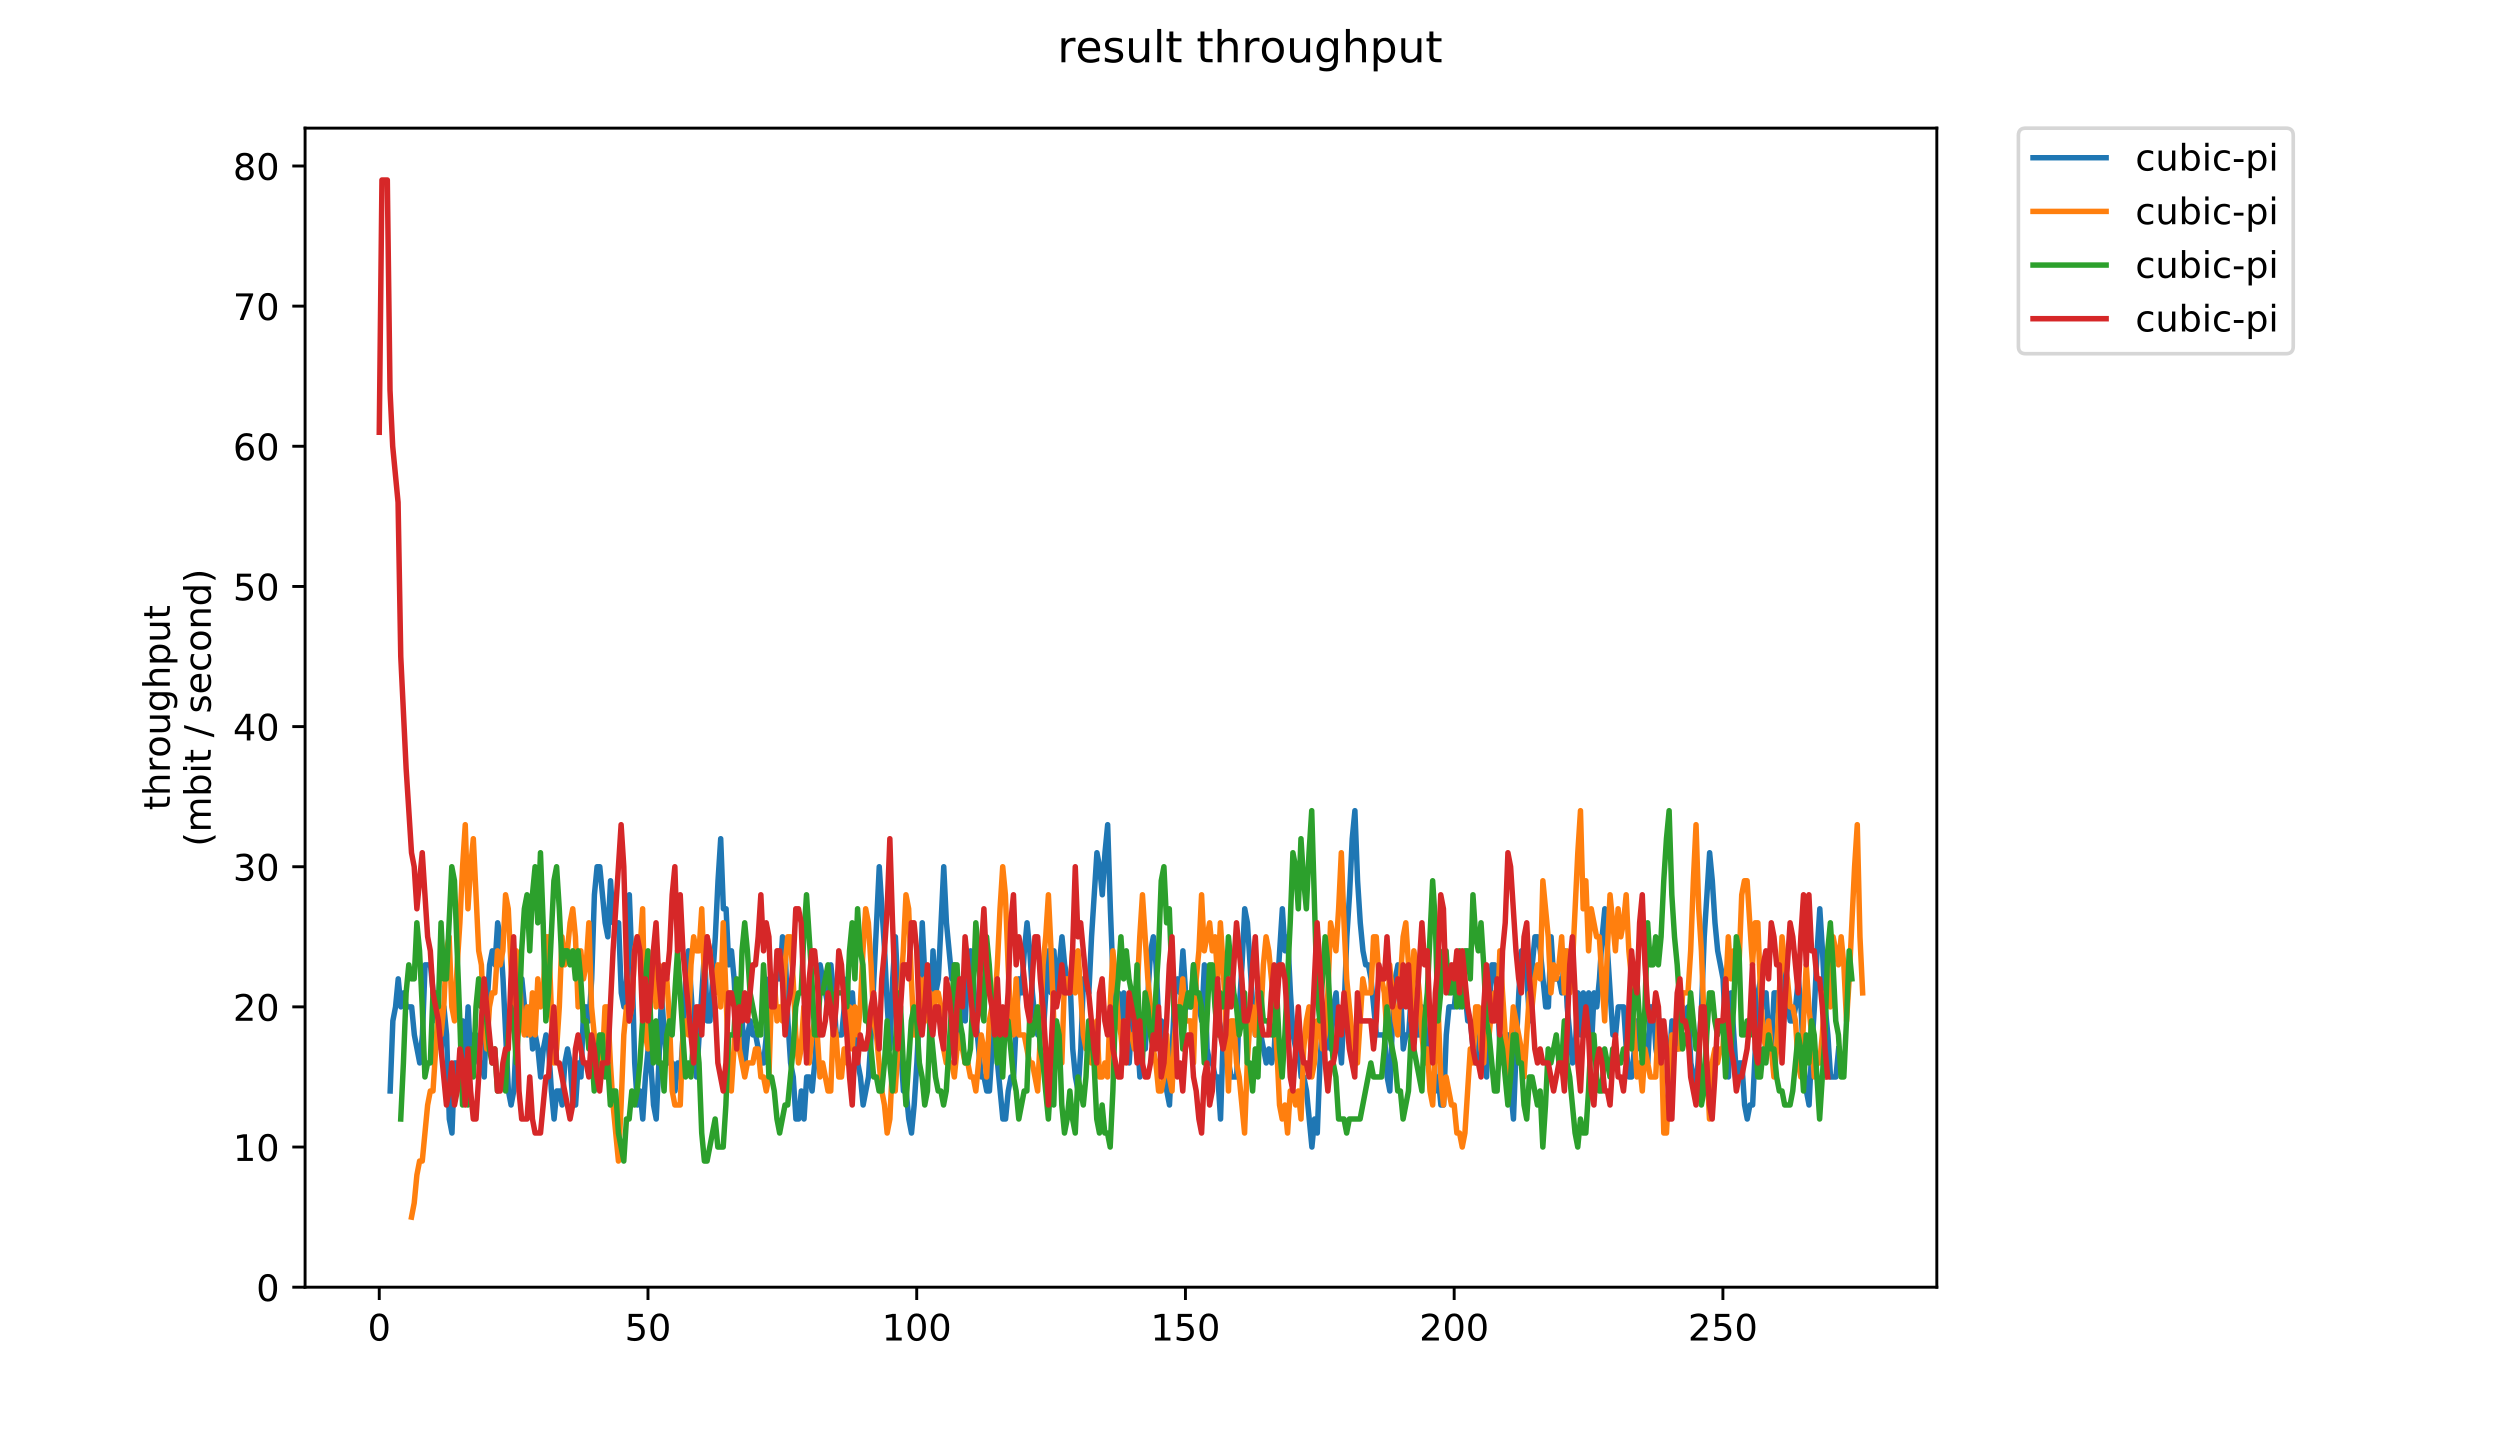 <?xml version="1.0" encoding="utf-8" standalone="no"?>
<!DOCTYPE svg PUBLIC "-//W3C//DTD SVG 1.1//EN"
  "http://www.w3.org/Graphics/SVG/1.1/DTD/svg11.dtd">
<!-- Created with matplotlib (https://matplotlib.org/) -->
<svg height="396pt" version="1.1" viewBox="0 0 684 396" width="684pt" xmlns="http://www.w3.org/2000/svg" xmlns:xlink="http://www.w3.org/1999/xlink">
 <defs>
  <style type="text/css">
*{stroke-linecap:butt;stroke-linejoin:round;}
  </style>
 </defs>
 <g id="figure_1">
  <g id="patch_1">
   <path d="M 0 396 
L 684 396 
L 684 0 
L 0 0 
z
" style="fill:#ffffff;"/>
  </g>
  <g id="axes_1">
   <g id="patch_2">
    <path d="M 83.472 352.174 
L 529.913 352.174 
L 529.913 35.062 
L 83.472 35.062 
z
" style="fill:#ffffff;"/>
   </g>
   <g id="matplotlib.axis_1">
    <g id="xtick_1">
     <g id="line2d_1">
      <defs>
       <path d="M 0 0 
L 0 3.5 
" id="m6a72377877" style="stroke:#000000;stroke-width:0.8;"/>
      </defs>
      <g>
       <use style="stroke:#000000;stroke-width:0.8;" x="103.765" xlink:href="#m6a72377877" y="352.174"/>
      </g>
     </g>
     <g id="text_1">
      <!-- 0 -->
      <defs>
       <path d="M 31.781 66.406 
Q 24.172 66.406 20.328 58.906 
Q 16.5 51.422 16.5 36.375 
Q 16.5 21.391 20.328 13.891 
Q 24.172 6.391 31.781 6.391 
Q 39.453 6.391 43.281 13.891 
Q 47.125 21.391 47.125 36.375 
Q 47.125 51.422 43.281 58.906 
Q 39.453 66.406 31.781 66.406 
z
M 31.781 74.219 
Q 44.047 74.219 50.516 64.516 
Q 56.984 54.828 56.984 36.375 
Q 56.984 17.969 50.516 8.266 
Q 44.047 -1.422 31.781 -1.422 
Q 19.531 -1.422 13.062 8.266 
Q 6.594 17.969 6.594 36.375 
Q 6.594 54.828 13.062 64.516 
Q 19.531 74.219 31.781 74.219 
z
" id="DejaVuSans-48"/>
      </defs>
      <g transform="translate(100.584 366.773)scale(0.1 -0.1)">
       <use xlink:href="#DejaVuSans-48"/>
      </g>
     </g>
    </g>
    <g id="xtick_2">
     <g id="line2d_2">
      <g>
       <use style="stroke:#000000;stroke-width:0.8;" x="177.289" xlink:href="#m6a72377877" y="352.174"/>
      </g>
     </g>
     <g id="text_2">
      <!-- 50 -->
      <defs>
       <path d="M 10.797 72.906 
L 49.516 72.906 
L 49.516 64.594 
L 19.828 64.594 
L 19.828 46.734 
Q 21.969 47.469 24.109 47.828 
Q 26.266 48.188 28.422 48.188 
Q 40.625 48.188 47.75 41.5 
Q 54.891 34.812 54.891 23.391 
Q 54.891 11.625 47.562 5.094 
Q 40.234 -1.422 26.906 -1.422 
Q 22.312 -1.422 17.547 -0.641 
Q 12.797 0.141 7.719 1.703 
L 7.719 11.625 
Q 12.109 9.234 16.797 8.062 
Q 21.484 6.891 26.703 6.891 
Q 35.156 6.891 40.078 11.328 
Q 45.016 15.766 45.016 23.391 
Q 45.016 31 40.078 35.438 
Q 35.156 39.891 26.703 39.891 
Q 22.75 39.891 18.812 39.016 
Q 14.891 38.141 10.797 36.281 
z
" id="DejaVuSans-53"/>
      </defs>
      <g transform="translate(170.927 366.773)scale(0.1 -0.1)">
       <use xlink:href="#DejaVuSans-53"/>
       <use x="63.623" xlink:href="#DejaVuSans-48"/>
      </g>
     </g>
    </g>
    <g id="xtick_3">
     <g id="line2d_3">
      <g>
       <use style="stroke:#000000;stroke-width:0.8;" x="250.814" xlink:href="#m6a72377877" y="352.174"/>
      </g>
     </g>
     <g id="text_3">
      <!-- 100 -->
      <defs>
       <path d="M 12.406 8.297 
L 28.516 8.297 
L 28.516 63.922 
L 10.984 60.406 
L 10.984 69.391 
L 28.422 72.906 
L 38.281 72.906 
L 38.281 8.297 
L 54.391 8.297 
L 54.391 0 
L 12.406 0 
z
" id="DejaVuSans-49"/>
      </defs>
      <g transform="translate(241.27 366.773)scale(0.1 -0.1)">
       <use xlink:href="#DejaVuSans-49"/>
       <use x="63.623" xlink:href="#DejaVuSans-48"/>
       <use x="127.246" xlink:href="#DejaVuSans-48"/>
      </g>
     </g>
    </g>
    <g id="xtick_4">
     <g id="line2d_4">
      <g>
       <use style="stroke:#000000;stroke-width:0.8;" x="324.338" xlink:href="#m6a72377877" y="352.174"/>
      </g>
     </g>
     <g id="text_4">
      <!-- 150 -->
      <g transform="translate(314.794 366.773)scale(0.1 -0.1)">
       <use xlink:href="#DejaVuSans-49"/>
       <use x="63.623" xlink:href="#DejaVuSans-53"/>
       <use x="127.246" xlink:href="#DejaVuSans-48"/>
      </g>
     </g>
    </g>
    <g id="xtick_5">
     <g id="line2d_5">
      <g>
       <use style="stroke:#000000;stroke-width:0.8;" x="397.862" xlink:href="#m6a72377877" y="352.174"/>
      </g>
     </g>
     <g id="text_5">
      <!-- 200 -->
      <defs>
       <path d="M 19.188 8.297 
L 53.609 8.297 
L 53.609 0 
L 7.328 0 
L 7.328 8.297 
Q 12.938 14.109 22.625 23.891 
Q 32.328 33.688 34.812 36.531 
Q 39.547 41.844 41.422 45.531 
Q 43.312 49.219 43.312 52.781 
Q 43.312 58.594 39.234 62.25 
Q 35.156 65.922 28.609 65.922 
Q 23.969 65.922 18.812 64.312 
Q 13.672 62.703 7.812 59.422 
L 7.812 69.391 
Q 13.766 71.781 18.938 73 
Q 24.125 74.219 28.422 74.219 
Q 39.75 74.219 46.484 68.547 
Q 53.219 62.891 53.219 53.422 
Q 53.219 48.922 51.531 44.891 
Q 49.859 40.875 45.406 35.406 
Q 44.188 33.984 37.641 27.219 
Q 31.109 20.453 19.188 8.297 
z
" id="DejaVuSans-50"/>
      </defs>
      <g transform="translate(388.318 366.773)scale(0.1 -0.1)">
       <use xlink:href="#DejaVuSans-50"/>
       <use x="63.623" xlink:href="#DejaVuSans-48"/>
       <use x="127.246" xlink:href="#DejaVuSans-48"/>
      </g>
     </g>
    </g>
    <g id="xtick_6">
     <g id="line2d_6">
      <g>
       <use style="stroke:#000000;stroke-width:0.8;" x="471.386" xlink:href="#m6a72377877" y="352.174"/>
      </g>
     </g>
     <g id="text_6">
      <!-- 250 -->
      <g transform="translate(461.842 366.773)scale(0.1 -0.1)">
       <use xlink:href="#DejaVuSans-50"/>
       <use x="63.623" xlink:href="#DejaVuSans-53"/>
       <use x="127.246" xlink:href="#DejaVuSans-48"/>
      </g>
     </g>
    </g>
   </g>
   <g id="matplotlib.axis_2">
    <g id="ytick_1">
     <g id="line2d_7">
      <defs>
       <path d="M 0 0 
L -3.5 0 
" id="m1377e44598" style="stroke:#000000;stroke-width:0.8;"/>
      </defs>
      <g>
       <use style="stroke:#000000;stroke-width:0.8;" x="83.472" xlink:href="#m1377e44598" y="352.174"/>
      </g>
     </g>
     <g id="text_7">
      <!-- 0 -->
      <g transform="translate(70.11 355.973)scale(0.1 -0.1)">
       <use xlink:href="#DejaVuSans-48"/>
      </g>
     </g>
    </g>
    <g id="ytick_2">
     <g id="line2d_8">
      <g>
       <use style="stroke:#000000;stroke-width:0.8;" x="83.472" xlink:href="#m1377e44598" y="313.829"/>
      </g>
     </g>
     <g id="text_8">
      <!-- 10 -->
      <g transform="translate(63.747 317.629)scale(0.1 -0.1)">
       <use xlink:href="#DejaVuSans-49"/>
       <use x="63.623" xlink:href="#DejaVuSans-48"/>
      </g>
     </g>
    </g>
    <g id="ytick_3">
     <g id="line2d_9">
      <g>
       <use style="stroke:#000000;stroke-width:0.8;" x="83.472" xlink:href="#m1377e44598" y="275.485"/>
      </g>
     </g>
     <g id="text_9">
      <!-- 20 -->
      <g transform="translate(63.747 279.284)scale(0.1 -0.1)">
       <use xlink:href="#DejaVuSans-50"/>
       <use x="63.623" xlink:href="#DejaVuSans-48"/>
      </g>
     </g>
    </g>
    <g id="ytick_4">
     <g id="line2d_10">
      <g>
       <use style="stroke:#000000;stroke-width:0.8;" x="83.472" xlink:href="#m1377e44598" y="237.14"/>
      </g>
     </g>
     <g id="text_10">
      <!-- 30 -->
      <defs>
       <path d="M 40.578 39.312 
Q 47.656 37.797 51.625 33 
Q 55.609 28.219 55.609 21.188 
Q 55.609 10.406 48.188 4.484 
Q 40.766 -1.422 27.094 -1.422 
Q 22.516 -1.422 17.656 -0.516 
Q 12.797 0.391 7.625 2.203 
L 7.625 11.719 
Q 11.719 9.328 16.594 8.109 
Q 21.484 6.891 26.812 6.891 
Q 36.078 6.891 40.938 10.547 
Q 45.797 14.203 45.797 21.188 
Q 45.797 27.641 41.281 31.266 
Q 36.766 34.906 28.719 34.906 
L 20.219 34.906 
L 20.219 43.016 
L 29.109 43.016 
Q 36.375 43.016 40.234 45.922 
Q 44.094 48.828 44.094 54.297 
Q 44.094 59.906 40.109 62.906 
Q 36.141 65.922 28.719 65.922 
Q 24.656 65.922 20.016 65.031 
Q 15.375 64.156 9.812 62.312 
L 9.812 71.094 
Q 15.438 72.656 20.344 73.438 
Q 25.25 74.219 29.594 74.219 
Q 40.828 74.219 47.359 69.109 
Q 53.906 64.016 53.906 55.328 
Q 53.906 49.266 50.438 45.094 
Q 46.969 40.922 40.578 39.312 
z
" id="DejaVuSans-51"/>
      </defs>
      <g transform="translate(63.747 240.939)scale(0.1 -0.1)">
       <use xlink:href="#DejaVuSans-51"/>
       <use x="63.623" xlink:href="#DejaVuSans-48"/>
      </g>
     </g>
    </g>
    <g id="ytick_5">
     <g id="line2d_11">
      <g>
       <use style="stroke:#000000;stroke-width:0.8;" x="83.472" xlink:href="#m1377e44598" y="198.795"/>
      </g>
     </g>
     <g id="text_11">
      <!-- 40 -->
      <defs>
       <path d="M 37.797 64.312 
L 12.891 25.391 
L 37.797 25.391 
z
M 35.203 72.906 
L 47.609 72.906 
L 47.609 25.391 
L 58.016 25.391 
L 58.016 17.188 
L 47.609 17.188 
L 47.609 0 
L 37.797 0 
L 37.797 17.188 
L 4.891 17.188 
L 4.891 26.703 
z
" id="DejaVuSans-52"/>
      </defs>
      <g transform="translate(63.747 202.594)scale(0.1 -0.1)">
       <use xlink:href="#DejaVuSans-52"/>
       <use x="63.623" xlink:href="#DejaVuSans-48"/>
      </g>
     </g>
    </g>
    <g id="ytick_6">
     <g id="line2d_12">
      <g>
       <use style="stroke:#000000;stroke-width:0.8;" x="83.472" xlink:href="#m1377e44598" y="160.45"/>
      </g>
     </g>
     <g id="text_12">
      <!-- 50 -->
      <g transform="translate(63.747 164.249)scale(0.1 -0.1)">
       <use xlink:href="#DejaVuSans-53"/>
       <use x="63.623" xlink:href="#DejaVuSans-48"/>
      </g>
     </g>
    </g>
    <g id="ytick_7">
     <g id="line2d_13">
      <g>
       <use style="stroke:#000000;stroke-width:0.8;" x="83.472" xlink:href="#m1377e44598" y="122.105"/>
      </g>
     </g>
     <g id="text_13">
      <!-- 60 -->
      <defs>
       <path d="M 33.016 40.375 
Q 26.375 40.375 22.484 35.828 
Q 18.609 31.297 18.609 23.391 
Q 18.609 15.531 22.484 10.953 
Q 26.375 6.391 33.016 6.391 
Q 39.656 6.391 43.531 10.953 
Q 47.406 15.531 47.406 23.391 
Q 47.406 31.297 43.531 35.828 
Q 39.656 40.375 33.016 40.375 
z
M 52.594 71.297 
L 52.594 62.312 
Q 48.875 64.062 45.094 64.984 
Q 41.312 65.922 37.594 65.922 
Q 27.828 65.922 22.672 59.328 
Q 17.531 52.734 16.797 39.406 
Q 19.672 43.656 24.016 45.922 
Q 28.375 48.188 33.594 48.188 
Q 44.578 48.188 50.953 41.516 
Q 57.328 34.859 57.328 23.391 
Q 57.328 12.156 50.688 5.359 
Q 44.047 -1.422 33.016 -1.422 
Q 20.359 -1.422 13.672 8.266 
Q 6.984 17.969 6.984 36.375 
Q 6.984 53.656 15.188 63.938 
Q 23.391 74.219 37.203 74.219 
Q 40.922 74.219 44.703 73.484 
Q 48.484 72.75 52.594 71.297 
z
" id="DejaVuSans-54"/>
      </defs>
      <g transform="translate(63.747 125.904)scale(0.1 -0.1)">
       <use xlink:href="#DejaVuSans-54"/>
       <use x="63.623" xlink:href="#DejaVuSans-48"/>
      </g>
     </g>
    </g>
    <g id="ytick_8">
     <g id="line2d_14">
      <g>
       <use style="stroke:#000000;stroke-width:0.8;" x="83.472" xlink:href="#m1377e44598" y="83.76"/>
      </g>
     </g>
     <g id="text_14">
      <!-- 70 -->
      <defs>
       <path d="M 8.203 72.906 
L 55.078 72.906 
L 55.078 68.703 
L 28.609 0 
L 18.312 0 
L 43.219 64.594 
L 8.203 64.594 
z
" id="DejaVuSans-55"/>
      </defs>
      <g transform="translate(63.747 87.56)scale(0.1 -0.1)">
       <use xlink:href="#DejaVuSans-55"/>
       <use x="63.623" xlink:href="#DejaVuSans-48"/>
      </g>
     </g>
    </g>
    <g id="ytick_9">
     <g id="line2d_15">
      <g>
       <use style="stroke:#000000;stroke-width:0.8;" x="83.472" xlink:href="#m1377e44598" y="45.416"/>
      </g>
     </g>
     <g id="text_15">
      <!-- 80 -->
      <defs>
       <path d="M 31.781 34.625 
Q 24.75 34.625 20.719 30.859 
Q 16.703 27.094 16.703 20.516 
Q 16.703 13.922 20.719 10.156 
Q 24.75 6.391 31.781 6.391 
Q 38.812 6.391 42.859 10.172 
Q 46.922 13.969 46.922 20.516 
Q 46.922 27.094 42.891 30.859 
Q 38.875 34.625 31.781 34.625 
z
M 21.922 38.812 
Q 15.578 40.375 12.031 44.719 
Q 8.5 49.078 8.5 55.328 
Q 8.5 64.062 14.719 69.141 
Q 20.953 74.219 31.781 74.219 
Q 42.672 74.219 48.875 69.141 
Q 55.078 64.062 55.078 55.328 
Q 55.078 49.078 51.531 44.719 
Q 48 40.375 41.703 38.812 
Q 48.828 37.156 52.797 32.312 
Q 56.781 27.484 56.781 20.516 
Q 56.781 9.906 50.312 4.234 
Q 43.844 -1.422 31.781 -1.422 
Q 19.734 -1.422 13.25 4.234 
Q 6.781 9.906 6.781 20.516 
Q 6.781 27.484 10.781 32.312 
Q 14.797 37.156 21.922 38.812 
z
M 18.312 54.391 
Q 18.312 48.734 21.844 45.562 
Q 25.391 42.391 31.781 42.391 
Q 38.141 42.391 41.719 45.562 
Q 45.312 48.734 45.312 54.391 
Q 45.312 60.062 41.719 63.234 
Q 38.141 66.406 31.781 66.406 
Q 25.391 66.406 21.844 63.234 
Q 18.312 60.062 18.312 54.391 
z
" id="DejaVuSans-56"/>
      </defs>
      <g transform="translate(63.747 49.215)scale(0.1 -0.1)">
       <use xlink:href="#DejaVuSans-56"/>
       <use x="63.623" xlink:href="#DejaVuSans-48"/>
      </g>
     </g>
    </g>
    <g id="text_16">
     <!-- throughput -->
     <defs>
      <path d="M 18.312 70.219 
L 18.312 54.688 
L 36.812 54.688 
L 36.812 47.703 
L 18.312 47.703 
L 18.312 18.016 
Q 18.312 11.328 20.141 9.422 
Q 21.969 7.516 27.594 7.516 
L 36.812 7.516 
L 36.812 0 
L 27.594 0 
Q 17.188 0 13.234 3.875 
Q 9.281 7.766 9.281 18.016 
L 9.281 47.703 
L 2.688 47.703 
L 2.688 54.688 
L 9.281 54.688 
L 9.281 70.219 
z
" id="DejaVuSans-116"/>
      <path d="M 54.891 33.016 
L 54.891 0 
L 45.906 0 
L 45.906 32.719 
Q 45.906 40.484 42.875 44.328 
Q 39.844 48.188 33.797 48.188 
Q 26.516 48.188 22.312 43.547 
Q 18.109 38.922 18.109 30.906 
L 18.109 0 
L 9.078 0 
L 9.078 75.984 
L 18.109 75.984 
L 18.109 46.188 
Q 21.344 51.125 25.703 53.562 
Q 30.078 56 35.797 56 
Q 45.219 56 50.047 50.172 
Q 54.891 44.344 54.891 33.016 
z
" id="DejaVuSans-104"/>
      <path d="M 41.109 46.297 
Q 39.594 47.172 37.812 47.578 
Q 36.031 48 33.891 48 
Q 26.266 48 22.188 43.047 
Q 18.109 38.094 18.109 28.812 
L 18.109 0 
L 9.078 0 
L 9.078 54.688 
L 18.109 54.688 
L 18.109 46.188 
Q 20.953 51.172 25.484 53.578 
Q 30.031 56 36.531 56 
Q 37.453 56 38.578 55.875 
Q 39.703 55.766 41.062 55.516 
z
" id="DejaVuSans-114"/>
      <path d="M 30.609 48.391 
Q 23.391 48.391 19.188 42.75 
Q 14.984 37.109 14.984 27.297 
Q 14.984 17.484 19.156 11.844 
Q 23.344 6.203 30.609 6.203 
Q 37.797 6.203 41.984 11.859 
Q 46.188 17.531 46.188 27.297 
Q 46.188 37.016 41.984 42.703 
Q 37.797 48.391 30.609 48.391 
z
M 30.609 56 
Q 42.328 56 49.016 48.375 
Q 55.719 40.766 55.719 27.297 
Q 55.719 13.875 49.016 6.219 
Q 42.328 -1.422 30.609 -1.422 
Q 18.844 -1.422 12.172 6.219 
Q 5.516 13.875 5.516 27.297 
Q 5.516 40.766 12.172 48.375 
Q 18.844 56 30.609 56 
z
" id="DejaVuSans-111"/>
      <path d="M 8.5 21.578 
L 8.5 54.688 
L 17.484 54.688 
L 17.484 21.922 
Q 17.484 14.156 20.5 10.266 
Q 23.531 6.391 29.594 6.391 
Q 36.859 6.391 41.078 11.031 
Q 45.312 15.672 45.312 23.688 
L 45.312 54.688 
L 54.297 54.688 
L 54.297 0 
L 45.312 0 
L 45.312 8.406 
Q 42.047 3.422 37.719 1 
Q 33.406 -1.422 27.688 -1.422 
Q 18.266 -1.422 13.375 4.438 
Q 8.5 10.297 8.5 21.578 
z
M 31.109 56 
z
" id="DejaVuSans-117"/>
      <path d="M 45.406 27.984 
Q 45.406 37.75 41.375 43.109 
Q 37.359 48.484 30.078 48.484 
Q 22.859 48.484 18.828 43.109 
Q 14.797 37.75 14.797 27.984 
Q 14.797 18.266 18.828 12.891 
Q 22.859 7.516 30.078 7.516 
Q 37.359 7.516 41.375 12.891 
Q 45.406 18.266 45.406 27.984 
z
M 54.391 6.781 
Q 54.391 -7.172 48.188 -13.984 
Q 42 -20.797 29.203 -20.797 
Q 24.469 -20.797 20.266 -20.094 
Q 16.062 -19.391 12.109 -17.922 
L 12.109 -9.188 
Q 16.062 -11.328 19.922 -12.344 
Q 23.781 -13.375 27.781 -13.375 
Q 36.625 -13.375 41.016 -8.766 
Q 45.406 -4.156 45.406 5.172 
L 45.406 9.625 
Q 42.625 4.781 38.281 2.391 
Q 33.938 0 27.875 0 
Q 17.828 0 11.672 7.656 
Q 5.516 15.328 5.516 27.984 
Q 5.516 40.672 11.672 48.328 
Q 17.828 56 27.875 56 
Q 33.938 56 38.281 53.609 
Q 42.625 51.219 45.406 46.391 
L 45.406 54.688 
L 54.391 54.688 
z
" id="DejaVuSans-103"/>
      <path d="M 18.109 8.203 
L 18.109 -20.797 
L 9.078 -20.797 
L 9.078 54.688 
L 18.109 54.688 
L 18.109 46.391 
Q 20.953 51.266 25.266 53.625 
Q 29.594 56 35.594 56 
Q 45.562 56 51.781 48.094 
Q 58.016 40.188 58.016 27.297 
Q 58.016 14.406 51.781 6.484 
Q 45.562 -1.422 35.594 -1.422 
Q 29.594 -1.422 25.266 0.953 
Q 20.953 3.328 18.109 8.203 
z
M 48.688 27.297 
Q 48.688 37.203 44.609 42.844 
Q 40.531 48.484 33.406 48.484 
Q 26.266 48.484 22.188 42.844 
Q 18.109 37.203 18.109 27.297 
Q 18.109 17.391 22.188 11.75 
Q 26.266 6.109 33.406 6.109 
Q 40.531 6.109 44.609 11.75 
Q 48.688 17.391 48.688 27.297 
z
" id="DejaVuSans-112"/>
     </defs>
     <g transform="translate(46.47 221.675)rotate(-90)scale(0.1 -0.1)">
      <use xlink:href="#DejaVuSans-116"/>
      <use x="39.209" xlink:href="#DejaVuSans-104"/>
      <use x="102.588" xlink:href="#DejaVuSans-114"/>
      <use x="143.67" xlink:href="#DejaVuSans-111"/>
      <use x="204.852" xlink:href="#DejaVuSans-117"/>
      <use x="268.23" xlink:href="#DejaVuSans-103"/>
      <use x="331.707" xlink:href="#DejaVuSans-104"/>
      <use x="395.086" xlink:href="#DejaVuSans-112"/>
      <use x="458.562" xlink:href="#DejaVuSans-117"/>
      <use x="521.941" xlink:href="#DejaVuSans-116"/>
     </g>
     <!-- (mbit / second) -->
     <defs>
      <path d="M 31 75.875 
Q 24.469 64.656 21.281 53.656 
Q 18.109 42.672 18.109 31.391 
Q 18.109 20.125 21.312 9.062 
Q 24.516 -2 31 -13.188 
L 23.188 -13.188 
Q 15.875 -1.703 12.234 9.375 
Q 8.594 20.453 8.594 31.391 
Q 8.594 42.281 12.203 53.312 
Q 15.828 64.359 23.188 75.875 
z
" id="DejaVuSans-40"/>
      <path d="M 52 44.188 
Q 55.375 50.25 60.062 53.125 
Q 64.75 56 71.094 56 
Q 79.641 56 84.281 50.016 
Q 88.922 44.047 88.922 33.016 
L 88.922 0 
L 79.891 0 
L 79.891 32.719 
Q 79.891 40.578 77.094 44.375 
Q 74.312 48.188 68.609 48.188 
Q 61.625 48.188 57.562 43.547 
Q 53.516 38.922 53.516 30.906 
L 53.516 0 
L 44.484 0 
L 44.484 32.719 
Q 44.484 40.625 41.703 44.406 
Q 38.922 48.188 33.109 48.188 
Q 26.219 48.188 22.156 43.531 
Q 18.109 38.875 18.109 30.906 
L 18.109 0 
L 9.078 0 
L 9.078 54.688 
L 18.109 54.688 
L 18.109 46.188 
Q 21.188 51.219 25.484 53.609 
Q 29.781 56 35.688 56 
Q 41.656 56 45.828 52.969 
Q 50 49.953 52 44.188 
z
" id="DejaVuSans-109"/>
      <path d="M 48.688 27.297 
Q 48.688 37.203 44.609 42.844 
Q 40.531 48.484 33.406 48.484 
Q 26.266 48.484 22.188 42.844 
Q 18.109 37.203 18.109 27.297 
Q 18.109 17.391 22.188 11.75 
Q 26.266 6.109 33.406 6.109 
Q 40.531 6.109 44.609 11.75 
Q 48.688 17.391 48.688 27.297 
z
M 18.109 46.391 
Q 20.953 51.266 25.266 53.625 
Q 29.594 56 35.594 56 
Q 45.562 56 51.781 48.094 
Q 58.016 40.188 58.016 27.297 
Q 58.016 14.406 51.781 6.484 
Q 45.562 -1.422 35.594 -1.422 
Q 29.594 -1.422 25.266 0.953 
Q 20.953 3.328 18.109 8.203 
L 18.109 0 
L 9.078 0 
L 9.078 75.984 
L 18.109 75.984 
z
" id="DejaVuSans-98"/>
      <path d="M 9.422 54.688 
L 18.406 54.688 
L 18.406 0 
L 9.422 0 
z
M 9.422 75.984 
L 18.406 75.984 
L 18.406 64.594 
L 9.422 64.594 
z
" id="DejaVuSans-105"/>
      <path id="DejaVuSans-32"/>
      <path d="M 25.391 72.906 
L 33.688 72.906 
L 8.297 -9.281 
L 0 -9.281 
z
" id="DejaVuSans-47"/>
      <path d="M 44.281 53.078 
L 44.281 44.578 
Q 40.484 46.531 36.375 47.5 
Q 32.281 48.484 27.875 48.484 
Q 21.188 48.484 17.844 46.438 
Q 14.5 44.391 14.5 40.281 
Q 14.5 37.156 16.891 35.375 
Q 19.281 33.594 26.516 31.984 
L 29.594 31.297 
Q 39.156 29.25 43.188 25.516 
Q 47.219 21.781 47.219 15.094 
Q 47.219 7.469 41.188 3.016 
Q 35.156 -1.422 24.609 -1.422 
Q 20.219 -1.422 15.453 -0.562 
Q 10.688 0.297 5.422 2 
L 5.422 11.281 
Q 10.406 8.688 15.234 7.391 
Q 20.062 6.109 24.812 6.109 
Q 31.156 6.109 34.562 8.281 
Q 37.984 10.453 37.984 14.406 
Q 37.984 18.062 35.516 20.016 
Q 33.062 21.969 24.703 23.781 
L 21.578 24.516 
Q 13.234 26.266 9.516 29.906 
Q 5.812 33.547 5.812 39.891 
Q 5.812 47.609 11.281 51.797 
Q 16.75 56 26.812 56 
Q 31.781 56 36.172 55.266 
Q 40.578 54.547 44.281 53.078 
z
" id="DejaVuSans-115"/>
      <path d="M 56.203 29.594 
L 56.203 25.203 
L 14.891 25.203 
Q 15.484 15.922 20.484 11.062 
Q 25.484 6.203 34.422 6.203 
Q 39.594 6.203 44.453 7.469 
Q 49.312 8.734 54.109 11.281 
L 54.109 2.781 
Q 49.266 0.734 44.188 -0.344 
Q 39.109 -1.422 33.891 -1.422 
Q 20.797 -1.422 13.156 6.188 
Q 5.516 13.812 5.516 26.812 
Q 5.516 40.234 12.766 48.109 
Q 20.016 56 32.328 56 
Q 43.359 56 49.781 48.891 
Q 56.203 41.797 56.203 29.594 
z
M 47.219 32.234 
Q 47.125 39.594 43.094 43.984 
Q 39.062 48.391 32.422 48.391 
Q 24.906 48.391 20.391 44.141 
Q 15.875 39.891 15.188 32.172 
z
" id="DejaVuSans-101"/>
      <path d="M 48.781 52.594 
L 48.781 44.188 
Q 44.969 46.297 41.141 47.344 
Q 37.312 48.391 33.406 48.391 
Q 24.656 48.391 19.812 42.844 
Q 14.984 37.312 14.984 27.297 
Q 14.984 17.281 19.812 11.734 
Q 24.656 6.203 33.406 6.203 
Q 37.312 6.203 41.141 7.25 
Q 44.969 8.297 48.781 10.406 
L 48.781 2.094 
Q 45.016 0.344 40.984 -0.531 
Q 36.969 -1.422 32.422 -1.422 
Q 20.062 -1.422 12.781 6.344 
Q 5.516 14.109 5.516 27.297 
Q 5.516 40.672 12.859 48.328 
Q 20.219 56 33.016 56 
Q 37.156 56 41.109 55.141 
Q 45.062 54.297 48.781 52.594 
z
" id="DejaVuSans-99"/>
      <path d="M 54.891 33.016 
L 54.891 0 
L 45.906 0 
L 45.906 32.719 
Q 45.906 40.484 42.875 44.328 
Q 39.844 48.188 33.797 48.188 
Q 26.516 48.188 22.312 43.547 
Q 18.109 38.922 18.109 30.906 
L 18.109 0 
L 9.078 0 
L 9.078 54.688 
L 18.109 54.688 
L 18.109 46.188 
Q 21.344 51.125 25.703 53.562 
Q 30.078 56 35.797 56 
Q 45.219 56 50.047 50.172 
Q 54.891 44.344 54.891 33.016 
z
" id="DejaVuSans-110"/>
      <path d="M 45.406 46.391 
L 45.406 75.984 
L 54.391 75.984 
L 54.391 0 
L 45.406 0 
L 45.406 8.203 
Q 42.578 3.328 38.25 0.953 
Q 33.938 -1.422 27.875 -1.422 
Q 17.969 -1.422 11.734 6.484 
Q 5.516 14.406 5.516 27.297 
Q 5.516 40.188 11.734 48.094 
Q 17.969 56 27.875 56 
Q 33.938 56 38.25 53.625 
Q 42.578 51.266 45.406 46.391 
z
M 14.797 27.297 
Q 14.797 17.391 18.875 11.75 
Q 22.953 6.109 30.078 6.109 
Q 37.203 6.109 41.297 11.75 
Q 45.406 17.391 45.406 27.297 
Q 45.406 37.203 41.297 42.844 
Q 37.203 48.484 30.078 48.484 
Q 22.953 48.484 18.875 42.844 
Q 14.797 37.203 14.797 27.297 
z
" id="DejaVuSans-100"/>
      <path d="M 8.016 75.875 
L 15.828 75.875 
Q 23.141 64.359 26.781 53.312 
Q 30.422 42.281 30.422 31.391 
Q 30.422 20.453 26.781 9.375 
Q 23.141 -1.703 15.828 -13.188 
L 8.016 -13.188 
Q 14.5 -2 17.703 9.062 
Q 20.906 20.125 20.906 31.391 
Q 20.906 42.672 17.703 53.656 
Q 14.5 64.656 8.016 75.875 
z
" id="DejaVuSans-41"/>
     </defs>
     <g transform="translate(57.668 231.609)rotate(-90)scale(0.1 -0.1)">
      <use xlink:href="#DejaVuSans-40"/>
      <use x="39.014" xlink:href="#DejaVuSans-109"/>
      <use x="136.426" xlink:href="#DejaVuSans-98"/>
      <use x="199.902" xlink:href="#DejaVuSans-105"/>
      <use x="227.686" xlink:href="#DejaVuSans-116"/>
      <use x="266.895" xlink:href="#DejaVuSans-32"/>
      <use x="298.682" xlink:href="#DejaVuSans-47"/>
      <use x="332.373" xlink:href="#DejaVuSans-32"/>
      <use x="364.16" xlink:href="#DejaVuSans-115"/>
      <use x="416.26" xlink:href="#DejaVuSans-101"/>
      <use x="477.783" xlink:href="#DejaVuSans-99"/>
      <use x="532.764" xlink:href="#DejaVuSans-111"/>
      <use x="593.945" xlink:href="#DejaVuSans-110"/>
      <use x="657.324" xlink:href="#DejaVuSans-100"/>
      <use x="720.801" xlink:href="#DejaVuSans-41"/>
     </g>
    </g>
   </g>
   <g id="line2d_16">
    <path clip-path="url(#p59779f53de)" d="M 106.749 298.491 
L 107.484 279.319 
L 108.219 275.485 
L 108.954 267.816 
L 109.69 275.485 
L 110.425 271.65 
L 111.16 275.485 
L 112.631 275.485 
L 113.366 283.153 
L 114.836 290.822 
L 115.572 283.153 
L 116.307 263.981 
L 117.777 263.981 
L 119.248 279.319 
L 119.983 279.319 
L 120.718 286.988 
L 121.454 275.485 
L 122.189 283.153 
L 122.924 306.16 
L 123.659 309.995 
L 124.395 290.822 
L 125.13 290.822 
L 125.865 294.657 
L 126.6 279.319 
L 127.335 290.822 
L 128.071 275.485 
L 128.806 290.822 
L 129.541 283.153 
L 130.276 283.153 
L 131.012 290.822 
L 131.747 290.822 
L 132.482 294.657 
L 133.217 275.485 
L 133.953 263.981 
L 134.688 260.147 
L 135.423 263.981 
L 136.158 252.478 
L 136.894 256.312 
L 137.629 267.816 
L 139.099 298.491 
L 139.835 302.326 
L 140.57 298.491 
L 142.04 267.816 
L 142.776 267.816 
L 144.246 283.153 
L 144.981 275.485 
L 145.717 286.988 
L 146.452 283.153 
L 147.187 286.988 
L 147.922 294.657 
L 148.658 286.988 
L 149.393 283.153 
L 150.128 286.988 
L 150.863 298.491 
L 151.598 306.16 
L 152.334 298.491 
L 153.069 298.491 
L 153.804 302.326 
L 154.539 290.822 
L 155.275 286.988 
L 156.01 290.822 
L 156.745 302.326 
L 157.48 302.326 
L 158.216 290.822 
L 158.951 294.657 
L 159.686 275.485 
L 160.421 275.485 
L 161.157 279.319 
L 161.892 267.816 
L 162.627 244.809 
L 163.362 237.14 
L 164.098 237.14 
L 165.568 252.478 
L 166.303 256.312 
L 167.039 240.974 
L 167.774 252.478 
L 169.244 252.478 
L 169.98 271.65 
L 170.715 275.485 
L 171.45 267.816 
L 172.185 244.809 
L 172.921 263.981 
L 173.656 290.822 
L 174.391 302.326 
L 175.126 298.491 
L 175.861 306.16 
L 176.597 294.657 
L 177.332 286.988 
L 178.067 290.822 
L 178.802 302.326 
L 179.538 306.16 
L 180.273 290.822 
L 181.008 271.65 
L 181.743 283.153 
L 182.479 290.822 
L 183.949 290.822 
L 184.684 298.491 
L 185.42 290.822 
L 186.155 294.657 
L 186.89 283.153 
L 187.625 267.816 
L 188.361 260.147 
L 190.566 294.657 
L 192.772 260.147 
L 193.507 279.319 
L 194.243 279.319 
L 195.713 256.312 
L 196.448 240.974 
L 197.183 229.471 
L 197.919 248.643 
L 198.654 248.643 
L 199.389 263.981 
L 200.124 260.147 
L 200.86 267.816 
L 201.595 283.153 
L 202.33 271.65 
L 203.065 279.319 
L 203.801 290.822 
L 204.536 283.153 
L 205.271 279.319 
L 206.006 283.153 
L 206.742 283.153 
L 208.212 290.822 
L 208.947 290.822 
L 209.683 283.153 
L 210.418 267.816 
L 213.359 267.816 
L 214.094 256.312 
L 214.829 260.147 
L 215.565 279.319 
L 216.3 290.822 
L 217.035 294.657 
L 217.77 306.16 
L 218.506 306.16 
L 219.241 298.491 
L 219.976 306.16 
L 220.711 294.657 
L 221.446 294.657 
L 222.182 298.491 
L 222.917 290.822 
L 223.652 279.319 
L 224.387 263.981 
L 226.593 275.485 
L 227.328 263.981 
L 228.064 271.65 
L 228.799 283.153 
L 230.269 283.153 
L 231.74 267.816 
L 232.475 279.319 
L 233.21 271.65 
L 233.946 283.153 
L 234.681 290.822 
L 235.416 294.657 
L 236.151 302.326 
L 237.622 294.657 
L 238.357 283.153 
L 240.563 237.14 
L 242.033 260.147 
L 242.769 275.485 
L 243.504 286.988 
L 244.239 267.816 
L 244.974 256.312 
L 246.445 286.988 
L 247.18 298.491 
L 247.915 298.491 
L 248.65 306.16 
L 249.386 309.995 
L 250.121 302.326 
L 250.856 290.822 
L 251.591 275.485 
L 252.327 252.478 
L 253.062 267.816 
L 253.797 271.65 
L 254.532 283.153 
L 255.268 260.147 
L 256.003 271.65 
L 256.738 267.816 
L 258.209 237.14 
L 258.944 252.478 
L 260.414 267.816 
L 261.15 263.981 
L 261.885 286.988 
L 262.62 283.153 
L 263.355 267.816 
L 264.091 279.319 
L 264.826 263.981 
L 265.561 260.147 
L 266.296 267.816 
L 267.031 279.319 
L 268.502 294.657 
L 269.237 294.657 
L 269.972 298.491 
L 270.708 298.491 
L 272.178 275.485 
L 272.913 290.822 
L 274.384 306.16 
L 275.119 306.16 
L 275.854 298.491 
L 276.59 294.657 
L 277.325 294.657 
L 278.06 279.319 
L 278.795 267.816 
L 279.531 271.65 
L 280.266 260.147 
L 281.001 252.478 
L 281.736 260.147 
L 282.472 271.65 
L 283.207 279.319 
L 283.942 283.153 
L 284.677 275.485 
L 285.413 283.153 
L 286.883 260.147 
L 287.618 271.65 
L 288.354 260.147 
L 289.089 271.65 
L 290.559 256.312 
L 291.294 263.981 
L 292.03 267.816 
L 292.765 267.816 
L 293.5 286.988 
L 294.235 294.657 
L 294.971 298.491 
L 295.706 286.988 
L 296.441 267.816 
L 297.176 267.816 
L 297.912 271.65 
L 298.647 256.312 
L 300.117 233.305 
L 300.853 237.14 
L 301.588 244.809 
L 302.323 233.305 
L 303.058 225.636 
L 303.794 248.643 
L 304.529 267.816 
L 305.264 279.319 
L 305.999 271.65 
L 306.735 279.319 
L 307.47 271.65 
L 308.205 286.988 
L 308.94 290.822 
L 309.676 279.319 
L 310.411 271.65 
L 311.881 294.657 
L 312.617 283.153 
L 313.352 286.988 
L 314.087 271.65 
L 314.822 260.147 
L 315.557 256.312 
L 316.293 263.981 
L 317.028 279.319 
L 317.763 279.319 
L 318.498 286.988 
L 319.234 298.491 
L 319.969 302.326 
L 321.439 271.65 
L 322.175 267.816 
L 322.91 271.65 
L 323.645 260.147 
L 324.38 271.65 
L 325.116 275.485 
L 325.851 275.485 
L 326.586 263.981 
L 327.321 271.65 
L 328.792 279.319 
L 329.527 263.981 
L 330.262 286.988 
L 330.998 290.822 
L 331.733 290.822 
L 332.468 294.657 
L 333.203 294.657 
L 333.939 306.16 
L 334.674 283.153 
L 335.409 279.319 
L 336.144 290.822 
L 336.879 294.657 
L 338.35 294.657 
L 339.085 275.485 
L 339.82 263.981 
L 340.556 248.643 
L 341.291 252.478 
L 342.761 275.485 
L 343.497 283.153 
L 344.232 279.319 
L 346.438 290.822 
L 347.173 286.988 
L 347.908 290.822 
L 348.643 286.988 
L 349.379 271.65 
L 350.849 248.643 
L 351.584 260.147 
L 352.32 256.312 
L 353.055 271.65 
L 353.79 283.153 
L 354.525 286.988 
L 355.261 286.988 
L 355.996 294.657 
L 356.731 294.657 
L 357.466 298.491 
L 358.937 313.829 
L 359.672 306.16 
L 360.407 309.995 
L 361.142 290.822 
L 361.878 279.319 
L 362.613 286.988 
L 363.348 279.319 
L 364.083 286.988 
L 364.819 275.485 
L 365.554 271.65 
L 366.289 283.153 
L 367.024 290.822 
L 367.76 275.485 
L 368.495 256.312 
L 369.23 244.809 
L 369.965 229.471 
L 370.701 221.802 
L 371.436 240.974 
L 372.171 252.478 
L 372.906 260.147 
L 373.642 263.981 
L 374.377 263.981 
L 375.112 267.816 
L 376.583 283.153 
L 378.788 283.153 
L 379.524 294.657 
L 380.259 298.491 
L 380.994 279.319 
L 381.729 267.816 
L 382.465 263.981 
L 383.2 271.65 
L 383.935 286.988 
L 384.67 283.153 
L 385.405 283.153 
L 386.141 271.65 
L 386.876 279.319 
L 387.611 283.153 
L 388.346 283.153 
L 389.082 275.485 
L 389.817 279.319 
L 390.552 290.822 
L 391.287 283.153 
L 392.023 279.319 
L 392.758 298.491 
L 393.493 294.657 
L 394.228 302.326 
L 394.964 302.326 
L 395.699 283.153 
L 396.434 275.485 
L 397.905 275.485 
L 398.64 267.816 
L 399.375 275.485 
L 400.11 263.981 
L 401.581 279.319 
L 402.316 279.319 
L 403.051 286.988 
L 403.787 290.822 
L 404.522 286.988 
L 405.257 279.319 
L 405.992 283.153 
L 406.727 294.657 
L 407.463 275.485 
L 408.198 263.981 
L 408.933 263.981 
L 409.668 271.65 
L 410.404 286.988 
L 411.139 290.822 
L 411.874 283.153 
L 412.609 283.153 
L 413.345 298.491 
L 414.08 306.16 
L 414.815 286.988 
L 415.55 271.65 
L 416.286 260.147 
L 417.021 260.147 
L 417.756 267.816 
L 418.491 279.319 
L 419.227 263.981 
L 419.962 256.312 
L 420.697 256.312 
L 421.432 260.147 
L 422.903 275.485 
L 423.638 275.485 
L 424.373 256.312 
L 425.109 267.816 
L 426.579 267.816 
L 427.314 271.65 
L 428.05 260.147 
L 428.785 275.485 
L 430.255 290.822 
L 430.99 286.988 
L 431.726 271.65 
L 432.461 283.153 
L 433.196 271.65 
L 433.931 283.153 
L 434.667 271.65 
L 435.402 286.988 
L 436.137 271.65 
L 436.872 275.485 
L 437.608 267.816 
L 438.343 256.312 
L 439.078 248.643 
L 441.284 283.153 
L 442.019 283.153 
L 442.754 275.485 
L 444.225 275.485 
L 444.96 286.988 
L 445.695 294.657 
L 446.431 294.657 
L 447.901 279.319 
L 448.636 286.988 
L 449.372 279.319 
L 450.107 286.988 
L 450.842 290.822 
L 451.577 275.485 
L 452.313 275.485 
L 453.048 286.988 
L 453.783 290.822 
L 454.518 279.319 
L 456.724 290.822 
L 457.459 279.319 
L 458.93 286.988 
L 459.665 283.153 
L 460.4 275.485 
L 461.135 279.319 
L 461.871 275.485 
L 462.606 290.822 
L 464.076 298.491 
L 465.547 275.485 
L 466.282 256.312 
L 467.753 233.305 
L 468.488 240.974 
L 469.223 252.478 
L 469.958 260.147 
L 471.429 267.816 
L 472.164 283.153 
L 472.899 294.657 
L 473.635 271.65 
L 475.105 294.657 
L 475.84 290.822 
L 476.575 290.822 
L 477.311 302.326 
L 478.046 306.16 
L 478.781 302.326 
L 479.516 302.326 
L 480.987 271.65 
L 481.722 267.816 
L 482.457 275.485 
L 483.193 271.65 
L 483.928 283.153 
L 484.663 286.988 
L 485.398 271.65 
L 486.134 271.65 
L 486.869 279.319 
L 487.604 263.981 
L 488.339 267.816 
L 489.075 275.485 
L 489.81 279.319 
L 490.545 279.319 
L 491.28 275.485 
L 492.016 267.816 
L 492.751 275.485 
L 493.486 290.822 
L 494.221 298.491 
L 494.957 302.326 
L 495.692 286.988 
L 496.427 275.485 
L 497.162 260.147 
L 497.898 248.643 
L 498.633 260.147 
L 499.368 275.485 
L 500.103 283.153 
L 500.838 294.657 
L 502.309 294.657 
L 503.044 286.988 
L 503.044 286.988 
" style="fill:none;stroke:#1f77b4;stroke-linecap:square;stroke-width:1.5;"/>
   </g>
   <g id="line2d_17">
    <path clip-path="url(#p59779f53de)" d="M 112.589 333.002 
L 113.325 329.167 
L 114.06 321.498 
L 114.795 317.664 
L 115.53 317.664 
L 117.001 302.326 
L 117.736 298.491 
L 118.471 298.491 
L 119.942 275.485 
L 120.677 283.153 
L 121.412 275.485 
L 122.148 260.147 
L 122.883 256.312 
L 123.618 275.485 
L 124.353 279.319 
L 125.089 263.981 
L 125.824 252.478 
L 126.559 237.14 
L 127.294 225.636 
L 128.03 248.643 
L 128.765 237.14 
L 129.5 229.471 
L 130.971 260.147 
L 131.706 263.981 
L 132.441 279.319 
L 133.176 286.988 
L 133.911 275.485 
L 134.647 271.65 
L 135.382 271.65 
L 136.117 260.147 
L 136.852 263.981 
L 137.588 260.147 
L 138.323 244.809 
L 139.058 248.643 
L 139.793 263.981 
L 140.529 275.485 
L 141.264 260.147 
L 141.999 263.981 
L 142.734 279.319 
L 143.47 283.153 
L 144.205 275.485 
L 144.94 283.153 
L 145.675 271.65 
L 146.411 283.153 
L 147.146 267.816 
L 147.881 275.485 
L 148.616 271.65 
L 149.352 256.312 
L 150.087 256.312 
L 150.822 275.485 
L 151.557 290.822 
L 152.293 286.988 
L 153.028 275.485 
L 153.763 256.312 
L 154.498 263.981 
L 155.234 260.147 
L 155.969 252.478 
L 156.704 248.643 
L 157.439 256.312 
L 158.174 275.485 
L 158.91 260.147 
L 159.645 267.816 
L 160.38 263.981 
L 161.115 252.478 
L 161.851 275.485 
L 163.321 290.822 
L 164.056 294.657 
L 164.792 290.822 
L 165.527 275.485 
L 166.262 275.485 
L 166.997 290.822 
L 167.733 302.326 
L 169.203 317.664 
L 169.938 302.326 
L 170.674 283.153 
L 171.409 275.485 
L 172.144 279.319 
L 172.879 275.485 
L 173.615 260.147 
L 174.35 256.312 
L 175.085 260.147 
L 175.82 248.643 
L 176.556 283.153 
L 177.291 286.988 
L 178.026 271.65 
L 178.761 263.981 
L 179.497 275.485 
L 180.232 263.981 
L 180.967 275.485 
L 181.702 263.981 
L 182.437 267.816 
L 183.173 279.319 
L 183.908 298.491 
L 184.643 302.326 
L 186.114 302.326 
L 186.849 283.153 
L 187.584 279.319 
L 188.319 283.153 
L 189.055 263.981 
L 189.79 256.312 
L 190.525 260.147 
L 191.26 260.147 
L 191.996 248.643 
L 192.731 267.816 
L 193.466 256.312 
L 194.201 260.147 
L 194.937 267.816 
L 195.672 271.65 
L 196.407 263.981 
L 197.142 275.485 
L 197.878 252.478 
L 199.348 290.822 
L 200.083 298.491 
L 200.819 286.988 
L 201.554 271.65 
L 202.289 286.988 
L 203.759 294.657 
L 204.495 290.822 
L 205.965 290.822 
L 206.7 286.988 
L 207.436 286.988 
L 208.171 294.657 
L 208.906 294.657 
L 209.641 298.491 
L 210.377 294.657 
L 211.112 271.65 
L 211.847 267.816 
L 212.582 279.319 
L 213.318 275.485 
L 214.053 279.319 
L 214.788 263.981 
L 215.523 256.312 
L 216.259 256.312 
L 216.994 267.816 
L 217.729 283.153 
L 218.464 290.822 
L 219.2 286.988 
L 219.935 275.485 
L 220.67 286.988 
L 221.405 290.822 
L 222.141 283.153 
L 222.876 279.319 
L 223.611 283.153 
L 224.346 294.657 
L 225.082 290.822 
L 226.552 298.491 
L 227.287 298.491 
L 228.022 279.319 
L 228.758 283.153 
L 229.493 294.657 
L 230.228 294.657 
L 230.963 286.988 
L 231.699 290.822 
L 232.434 275.485 
L 233.169 286.988 
L 233.904 275.485 
L 234.64 283.153 
L 235.375 275.485 
L 236.11 260.147 
L 236.845 248.643 
L 237.581 252.478 
L 238.316 263.981 
L 239.051 279.319 
L 239.786 283.153 
L 241.257 298.491 
L 241.992 302.326 
L 242.727 309.995 
L 243.463 306.16 
L 244.198 290.822 
L 244.933 298.491 
L 245.668 286.988 
L 246.404 271.65 
L 247.139 260.147 
L 247.874 244.809 
L 248.609 248.643 
L 249.345 267.816 
L 250.08 283.153 
L 250.815 283.153 
L 251.55 267.816 
L 252.285 279.319 
L 253.021 267.816 
L 253.756 279.319 
L 254.491 271.65 
L 255.226 279.319 
L 255.962 271.65 
L 256.697 271.65 
L 257.432 275.485 
L 258.167 286.988 
L 258.903 290.822 
L 260.373 290.822 
L 261.108 294.657 
L 261.844 286.988 
L 262.579 283.153 
L 264.049 290.822 
L 264.785 290.822 
L 265.52 294.657 
L 266.255 294.657 
L 266.99 298.491 
L 268.461 283.153 
L 269.196 286.988 
L 269.931 294.657 
L 270.667 279.319 
L 271.402 275.485 
L 272.137 275.485 
L 272.872 263.981 
L 273.607 248.643 
L 274.343 237.14 
L 275.078 244.809 
L 275.813 263.981 
L 276.548 279.319 
L 277.284 283.153 
L 278.019 267.816 
L 278.754 283.153 
L 280.225 283.153 
L 281.695 290.822 
L 282.43 290.822 
L 283.901 298.491 
L 284.636 283.153 
L 285.371 263.981 
L 286.107 256.312 
L 286.842 244.809 
L 287.577 260.147 
L 288.312 279.319 
L 289.048 286.988 
L 289.783 290.822 
L 290.518 290.822 
L 291.253 267.816 
L 291.989 267.816 
L 292.724 271.65 
L 293.459 260.147 
L 294.194 271.65 
L 294.93 260.147 
L 296.4 283.153 
L 297.135 286.988 
L 297.87 286.988 
L 298.606 290.822 
L 299.341 286.988 
L 300.076 279.319 
L 300.811 294.657 
L 301.547 294.657 
L 302.282 290.822 
L 303.017 294.657 
L 303.752 275.485 
L 304.488 260.147 
L 305.223 267.816 
L 305.958 279.319 
L 306.693 283.153 
L 307.429 290.822 
L 308.164 279.319 
L 308.899 283.153 
L 309.634 283.153 
L 310.37 286.988 
L 311.84 256.312 
L 312.575 244.809 
L 314.046 267.816 
L 314.781 275.485 
L 315.516 286.988 
L 316.252 290.822 
L 316.987 298.491 
L 317.722 298.491 
L 318.457 294.657 
L 319.193 283.153 
L 319.928 294.657 
L 320.663 298.491 
L 321.398 283.153 
L 322.133 275.485 
L 322.869 275.485 
L 323.604 267.816 
L 324.339 279.319 
L 325.81 279.319 
L 326.545 290.822 
L 327.28 267.816 
L 328.015 260.147 
L 328.751 244.809 
L 329.486 260.147 
L 330.956 252.478 
L 331.692 260.147 
L 332.427 256.312 
L 333.162 267.816 
L 333.897 252.478 
L 334.633 263.981 
L 335.368 279.319 
L 336.103 298.491 
L 336.838 279.319 
L 337.574 279.319 
L 338.309 290.822 
L 339.044 294.657 
L 340.515 309.995 
L 341.25 290.822 
L 341.985 279.319 
L 342.72 275.485 
L 343.455 283.153 
L 344.191 271.65 
L 344.926 279.319 
L 345.661 263.981 
L 346.396 256.312 
L 347.132 260.147 
L 348.602 275.485 
L 349.337 286.988 
L 350.073 302.326 
L 350.808 306.16 
L 351.543 302.326 
L 352.278 309.995 
L 353.014 298.491 
L 353.749 298.491 
L 354.484 302.326 
L 355.219 298.491 
L 355.955 306.16 
L 356.69 286.988 
L 357.425 279.319 
L 358.16 275.485 
L 358.896 294.657 
L 359.631 290.822 
L 360.366 279.319 
L 361.101 279.319 
L 361.837 286.988 
L 362.572 283.153 
L 363.307 271.65 
L 364.042 252.478 
L 365.513 260.147 
L 366.248 248.643 
L 366.983 233.305 
L 367.718 252.478 
L 368.454 267.816 
L 370.659 290.822 
L 371.395 290.822 
L 372.865 267.816 
L 373.6 271.65 
L 375.071 271.65 
L 375.806 256.312 
L 376.541 256.312 
L 377.277 267.816 
L 378.012 267.816 
L 378.747 271.65 
L 379.482 283.153 
L 380.218 263.981 
L 381.688 279.319 
L 382.423 283.153 
L 383.159 267.816 
L 383.894 256.312 
L 384.629 252.478 
L 385.364 263.981 
L 386.1 279.319 
L 386.835 260.147 
L 387.57 263.981 
L 388.305 271.65 
L 389.041 283.153 
L 389.776 290.822 
L 390.511 286.988 
L 391.246 298.491 
L 391.981 302.326 
L 392.717 286.988 
L 393.452 275.485 
L 394.187 294.657 
L 394.922 302.326 
L 395.658 294.657 
L 397.128 302.326 
L 397.863 302.326 
L 398.599 309.995 
L 399.334 309.995 
L 400.069 313.829 
L 400.804 309.995 
L 402.275 286.988 
L 403.01 290.822 
L 403.745 275.485 
L 404.481 275.485 
L 405.216 286.988 
L 405.951 290.822 
L 406.686 275.485 
L 407.422 283.153 
L 408.157 275.485 
L 408.892 271.65 
L 409.627 279.319 
L 410.363 260.147 
L 412.568 294.657 
L 413.303 286.988 
L 414.039 275.485 
L 416.244 286.988 
L 416.98 294.657 
L 418.45 271.65 
L 419.185 275.485 
L 419.921 267.816 
L 420.656 263.981 
L 421.391 267.816 
L 422.126 240.974 
L 423.597 256.312 
L 424.332 271.65 
L 425.067 263.981 
L 425.803 267.816 
L 426.538 263.981 
L 427.273 256.312 
L 428.008 271.65 
L 428.744 260.147 
L 429.479 271.65 
L 430.214 263.981 
L 431.685 233.305 
L 432.42 221.802 
L 433.155 248.643 
L 433.89 240.974 
L 434.626 260.147 
L 435.361 248.643 
L 436.831 256.312 
L 437.566 256.312 
L 439.037 279.319 
L 439.772 260.147 
L 440.507 244.809 
L 441.978 260.147 
L 442.713 248.643 
L 443.448 256.312 
L 444.184 252.478 
L 444.919 244.809 
L 445.654 260.147 
L 446.389 267.816 
L 447.125 283.153 
L 447.86 294.657 
L 448.595 290.822 
L 449.33 298.491 
L 450.066 286.988 
L 451.536 294.657 
L 453.007 294.657 
L 453.742 279.319 
L 454.477 283.153 
L 455.212 309.995 
L 455.948 309.995 
L 456.683 294.657 
L 457.418 283.153 
L 458.153 286.988 
L 459.624 286.988 
L 460.359 271.65 
L 461.829 271.65 
L 462.565 260.147 
L 463.3 240.974 
L 464.035 225.636 
L 464.77 248.643 
L 465.506 260.147 
L 466.241 279.319 
L 466.976 290.822 
L 467.711 306.16 
L 468.447 290.822 
L 469.182 286.988 
L 469.917 290.822 
L 470.652 286.988 
L 471.388 286.988 
L 472.858 256.312 
L 473.593 267.816 
L 474.329 260.147 
L 475.064 263.981 
L 475.799 263.981 
L 476.534 244.809 
L 477.27 240.974 
L 478.005 240.974 
L 479.475 263.981 
L 480.211 252.478 
L 480.946 252.478 
L 481.681 271.65 
L 482.416 283.153 
L 483.151 286.988 
L 483.887 279.319 
L 485.357 294.657 
L 486.092 286.988 
L 487.563 256.312 
L 488.298 263.981 
L 489.033 267.816 
L 489.769 275.485 
L 490.504 275.485 
L 491.239 279.319 
L 491.974 290.822 
L 492.71 294.657 
L 494.18 263.981 
L 494.915 275.485 
L 495.651 283.153 
L 496.386 294.657 
L 497.121 290.822 
L 497.856 290.822 
L 498.592 283.153 
L 499.327 271.65 
L 500.062 271.65 
L 500.797 275.485 
L 501.533 256.312 
L 503.003 263.981 
L 503.738 256.312 
L 504.474 263.981 
L 505.209 279.319 
L 505.944 267.816 
L 507.414 237.14 
L 508.15 225.636 
L 508.885 256.312 
L 509.62 271.65 
L 509.62 271.65 
" style="fill:none;stroke:#ff7f0e;stroke-linecap:square;stroke-width:1.5;"/>
   </g>
   <g id="line2d_18">
    <path clip-path="url(#p59779f53de)" d="M 109.64 306.16 
L 110.375 290.822 
L 111.11 271.65 
L 111.845 263.981 
L 112.581 267.816 
L 113.316 267.816 
L 114.051 252.478 
L 114.786 260.147 
L 115.522 275.485 
L 116.257 294.657 
L 116.992 290.822 
L 117.727 290.822 
L 118.463 271.65 
L 119.198 271.65 
L 119.933 275.485 
L 120.668 252.478 
L 121.404 267.816 
L 122.139 267.816 
L 123.609 237.14 
L 124.345 240.974 
L 125.815 279.319 
L 126.55 302.326 
L 127.285 294.657 
L 128.021 302.326 
L 128.756 286.988 
L 129.491 294.657 
L 130.226 275.485 
L 130.962 267.816 
L 131.697 275.485 
L 132.432 271.65 
L 133.903 286.988 
L 134.638 290.822 
L 135.373 286.988 
L 136.108 298.491 
L 136.844 294.657 
L 137.579 294.657 
L 138.314 298.491 
L 139.049 283.153 
L 139.785 275.485 
L 140.52 279.319 
L 141.255 290.822 
L 141.99 279.319 
L 142.726 260.147 
L 143.461 248.643 
L 144.196 244.809 
L 144.931 260.147 
L 145.667 244.809 
L 146.402 237.14 
L 147.137 252.478 
L 147.872 233.305 
L 148.608 252.478 
L 149.343 279.319 
L 150.078 271.65 
L 151.548 240.974 
L 152.284 237.14 
L 153.019 248.643 
L 153.754 263.981 
L 154.489 260.147 
L 155.225 260.147 
L 155.96 263.981 
L 156.695 260.147 
L 157.43 267.816 
L 158.166 260.147 
L 158.901 267.816 
L 159.636 279.319 
L 160.371 279.319 
L 161.107 286.988 
L 161.842 286.988 
L 162.577 298.491 
L 164.048 283.153 
L 164.783 283.153 
L 165.518 294.657 
L 166.253 290.822 
L 166.989 302.326 
L 167.724 298.491 
L 168.459 298.491 
L 169.194 309.995 
L 170.665 317.664 
L 171.4 306.16 
L 172.135 306.16 
L 172.871 298.491 
L 173.606 302.326 
L 174.341 298.491 
L 175.076 290.822 
L 176.547 267.816 
L 177.282 260.147 
L 178.017 279.319 
L 178.752 290.822 
L 179.488 279.319 
L 180.223 290.822 
L 180.958 290.822 
L 181.693 298.491 
L 182.429 283.153 
L 183.164 279.319 
L 183.899 283.153 
L 185.37 260.147 
L 187.575 294.657 
L 188.311 290.822 
L 189.046 294.657 
L 189.781 283.153 
L 190.516 283.153 
L 191.252 290.822 
L 191.987 309.995 
L 192.722 317.664 
L 193.457 317.664 
L 195.663 306.16 
L 196.398 313.829 
L 197.869 313.829 
L 198.604 302.326 
L 199.339 283.153 
L 200.81 283.153 
L 201.545 267.816 
L 202.28 283.153 
L 203.015 260.147 
L 203.751 252.478 
L 204.486 260.147 
L 205.221 271.65 
L 207.427 283.153 
L 208.162 283.153 
L 208.897 263.981 
L 209.633 275.485 
L 210.368 294.657 
L 211.103 294.657 
L 211.838 298.491 
L 212.574 306.16 
L 213.309 309.995 
L 214.779 302.326 
L 215.515 302.326 
L 216.985 286.988 
L 217.72 275.485 
L 218.456 271.65 
L 219.191 271.65 
L 219.926 256.312 
L 220.661 244.809 
L 222.132 267.816 
L 222.867 283.153 
L 223.602 283.153 
L 224.337 271.65 
L 225.073 271.65 
L 226.543 263.981 
L 228.014 279.319 
L 228.749 271.65 
L 230.955 271.65 
L 231.69 275.485 
L 232.425 260.147 
L 233.16 252.478 
L 233.896 267.816 
L 234.631 248.643 
L 235.366 260.147 
L 236.101 263.981 
L 236.837 279.319 
L 237.572 279.319 
L 239.042 294.657 
L 239.778 294.657 
L 240.513 298.491 
L 241.248 298.491 
L 241.983 290.822 
L 242.719 279.319 
L 243.454 290.822 
L 244.189 298.491 
L 244.924 286.988 
L 245.659 271.65 
L 246.395 275.485 
L 247.13 290.822 
L 247.865 302.326 
L 249.336 279.319 
L 250.071 275.485 
L 250.806 279.319 
L 251.541 290.822 
L 252.277 294.657 
L 253.012 302.326 
L 253.747 298.491 
L 254.482 279.319 
L 255.953 294.657 
L 256.688 298.491 
L 257.423 298.491 
L 258.159 302.326 
L 258.894 298.491 
L 261.1 263.981 
L 261.835 263.981 
L 262.57 279.319 
L 263.305 283.153 
L 264.041 290.822 
L 264.776 290.822 
L 265.511 286.988 
L 266.246 271.65 
L 266.981 252.478 
L 267.717 260.147 
L 268.452 275.485 
L 269.187 279.319 
L 269.922 256.312 
L 270.658 263.981 
L 271.393 275.485 
L 272.128 279.319 
L 272.863 290.822 
L 273.599 279.319 
L 274.334 294.657 
L 275.069 279.319 
L 275.804 279.319 
L 277.275 294.657 
L 278.01 298.491 
L 278.745 306.16 
L 280.216 298.491 
L 280.951 298.491 
L 281.686 279.319 
L 282.422 283.153 
L 283.892 275.485 
L 284.627 286.988 
L 285.363 290.822 
L 286.833 306.16 
L 287.568 294.657 
L 288.304 302.326 
L 289.039 279.319 
L 289.774 283.153 
L 290.509 302.326 
L 291.244 309.995 
L 291.98 306.16 
L 292.715 298.491 
L 293.45 306.16 
L 294.185 309.995 
L 294.921 294.657 
L 296.391 302.326 
L 297.126 294.657 
L 297.862 279.319 
L 298.597 283.153 
L 299.332 290.822 
L 300.067 306.16 
L 300.803 309.995 
L 301.538 302.326 
L 302.273 309.995 
L 303.008 309.995 
L 303.744 313.829 
L 304.479 298.491 
L 305.214 275.485 
L 305.949 267.816 
L 306.685 256.312 
L 307.42 267.816 
L 308.155 260.147 
L 308.89 267.816 
L 309.626 271.65 
L 310.361 279.319 
L 311.096 263.981 
L 311.831 283.153 
L 312.567 290.822 
L 313.302 271.65 
L 314.037 275.485 
L 314.772 283.153 
L 315.507 286.988 
L 316.243 271.65 
L 316.978 260.147 
L 317.713 240.974 
L 318.448 237.14 
L 319.184 252.478 
L 319.919 248.643 
L 320.654 267.816 
L 321.389 279.319 
L 322.125 275.485 
L 322.86 275.485 
L 323.595 286.988 
L 324.33 275.485 
L 325.066 271.65 
L 325.801 275.485 
L 326.536 263.981 
L 327.271 271.65 
L 328.007 271.65 
L 328.742 275.485 
L 329.477 290.822 
L 330.212 279.319 
L 330.948 263.981 
L 331.683 263.981 
L 332.418 275.485 
L 333.153 283.153 
L 333.889 271.65 
L 334.624 275.485 
L 335.359 271.65 
L 336.094 256.312 
L 337.565 271.65 
L 338.3 275.485 
L 339.035 283.153 
L 339.77 279.319 
L 340.506 271.65 
L 341.241 290.822 
L 341.976 290.822 
L 342.711 298.491 
L 343.447 286.988 
L 344.182 294.657 
L 344.917 271.65 
L 345.652 279.319 
L 347.123 279.319 
L 347.858 283.153 
L 348.593 283.153 
L 349.329 271.65 
L 350.064 286.988 
L 350.799 294.657 
L 351.534 283.153 
L 353.005 252.478 
L 353.74 233.305 
L 354.475 237.14 
L 355.211 248.643 
L 355.946 229.471 
L 356.681 240.974 
L 357.416 248.643 
L 358.152 233.305 
L 358.887 221.802 
L 360.357 271.65 
L 361.092 279.319 
L 362.563 256.312 
L 363.298 263.981 
L 364.033 279.319 
L 364.769 290.822 
L 365.504 294.657 
L 366.239 306.16 
L 367.71 306.16 
L 368.445 309.995 
L 369.18 306.16 
L 372.121 306.16 
L 375.062 290.822 
L 375.797 294.657 
L 378.003 294.657 
L 378.738 286.988 
L 379.474 275.485 
L 380.209 283.153 
L 381.679 290.822 
L 382.415 298.491 
L 383.15 298.491 
L 383.885 306.16 
L 385.355 298.491 
L 386.091 283.153 
L 389.032 298.491 
L 389.767 279.319 
L 390.502 271.65 
L 391.973 240.974 
L 392.708 252.478 
L 393.443 279.319 
L 394.178 271.65 
L 394.914 260.147 
L 395.649 260.147 
L 396.384 271.65 
L 397.119 271.65 
L 397.855 263.981 
L 398.59 275.485 
L 399.325 260.147 
L 400.06 275.485 
L 400.796 260.147 
L 401.531 260.147 
L 402.266 267.816 
L 403.001 244.809 
L 403.737 256.312 
L 404.472 260.147 
L 405.207 252.478 
L 405.942 263.981 
L 406.677 279.319 
L 407.413 283.153 
L 408.883 298.491 
L 409.618 298.491 
L 410.354 283.153 
L 411.089 286.988 
L 412.559 302.326 
L 413.295 294.657 
L 414.03 283.153 
L 414.765 283.153 
L 415.5 290.822 
L 416.236 290.822 
L 416.971 302.326 
L 417.706 306.16 
L 418.441 294.657 
L 419.177 294.657 
L 420.647 302.326 
L 421.382 298.491 
L 422.118 313.829 
L 422.853 302.326 
L 423.588 286.988 
L 424.323 290.822 
L 425.794 283.153 
L 426.529 290.822 
L 427.264 290.822 
L 428 279.319 
L 428.735 290.822 
L 429.47 294.657 
L 430.94 309.995 
L 431.676 313.829 
L 432.411 306.16 
L 433.146 309.995 
L 433.881 309.995 
L 434.617 298.491 
L 435.352 283.153 
L 436.087 283.153 
L 436.822 294.657 
L 437.558 298.491 
L 438.293 298.491 
L 439.028 286.988 
L 440.499 294.657 
L 441.234 286.988 
L 441.969 286.988 
L 442.704 290.822 
L 443.44 290.822 
L 444.175 286.988 
L 444.91 286.988 
L 445.645 283.153 
L 446.381 286.988 
L 447.116 271.65 
L 447.851 267.816 
L 449.322 290.822 
L 450.057 275.485 
L 450.792 252.478 
L 451.527 263.981 
L 452.263 263.981 
L 452.998 256.312 
L 453.733 263.981 
L 454.468 256.312 
L 455.203 240.974 
L 455.939 229.471 
L 456.674 221.802 
L 457.409 244.809 
L 458.144 256.312 
L 458.88 263.981 
L 460.35 286.988 
L 461.085 283.153 
L 461.821 283.153 
L 462.556 271.65 
L 464.026 286.988 
L 464.762 283.153 
L 465.497 302.326 
L 466.232 298.491 
L 466.967 283.153 
L 467.703 271.65 
L 468.438 271.65 
L 469.173 279.319 
L 469.908 283.153 
L 470.644 279.319 
L 471.379 279.319 
L 472.114 294.657 
L 472.849 279.319 
L 473.585 286.988 
L 474.32 275.485 
L 475.055 256.312 
L 475.79 260.147 
L 476.525 283.153 
L 477.261 283.153 
L 477.996 279.319 
L 478.731 279.319 
L 479.466 283.153 
L 480.202 283.153 
L 480.937 294.657 
L 481.672 294.657 
L 482.407 286.988 
L 483.143 290.822 
L 483.878 283.153 
L 484.613 286.988 
L 485.348 286.988 
L 486.084 294.657 
L 486.819 298.491 
L 487.554 298.491 
L 488.289 302.326 
L 489.76 302.326 
L 490.495 298.491 
L 491.966 283.153 
L 492.701 286.988 
L 493.436 298.491 
L 494.171 283.153 
L 494.907 290.822 
L 495.642 279.319 
L 496.377 283.153 
L 497.848 306.16 
L 499.318 283.153 
L 500.053 260.147 
L 500.788 252.478 
L 501.524 263.981 
L 502.259 279.319 
L 502.994 283.153 
L 503.729 294.657 
L 504.465 294.657 
L 505.2 279.319 
L 505.935 260.147 
L 506.67 267.816 
L 506.67 267.816 
" style="fill:none;stroke:#2ca02c;stroke-linecap:square;stroke-width:1.5;"/>
   </g>
   <g id="line2d_19">
    <path clip-path="url(#p59779f53de)" d="M 103.765 118.271 
L 104.5 49.25 
L 105.971 49.25 
L 106.706 106.767 
L 107.441 122.105 
L 108.912 137.443 
L 109.647 179.622 
L 111.118 210.298 
L 112.588 233.305 
L 113.323 237.14 
L 114.058 248.643 
L 115.529 233.305 
L 116.999 256.312 
L 117.735 260.147 
L 118.47 271.65 
L 119.94 279.319 
L 122.146 302.326 
L 122.881 298.491 
L 123.617 290.822 
L 124.352 302.326 
L 125.087 298.491 
L 125.822 286.988 
L 126.558 290.822 
L 127.293 302.326 
L 128.028 286.988 
L 128.763 298.491 
L 129.499 306.16 
L 130.234 306.16 
L 130.969 294.657 
L 131.704 279.319 
L 132.44 267.816 
L 134.645 290.822 
L 135.381 286.988 
L 136.116 298.491 
L 136.851 298.491 
L 137.586 290.822 
L 138.321 286.988 
L 139.057 286.988 
L 139.792 267.816 
L 140.527 256.312 
L 141.262 275.485 
L 141.998 298.491 
L 142.733 306.16 
L 144.203 306.16 
L 144.939 294.657 
L 145.674 306.16 
L 146.409 309.995 
L 147.88 309.995 
L 149.35 294.657 
L 150.085 294.657 
L 150.821 283.153 
L 151.556 275.485 
L 152.291 290.822 
L 153.026 290.822 
L 155.967 306.16 
L 156.703 302.326 
L 157.438 286.988 
L 158.173 283.153 
L 159.643 290.822 
L 160.379 290.822 
L 161.114 294.657 
L 161.849 283.153 
L 162.584 286.988 
L 163.32 294.657 
L 164.055 298.491 
L 164.79 290.822 
L 166.261 290.822 
L 167.731 260.147 
L 169.937 225.636 
L 170.672 237.14 
L 171.407 263.981 
L 172.143 279.319 
L 172.878 275.485 
L 173.613 260.147 
L 174.348 256.312 
L 175.084 260.147 
L 175.819 279.319 
L 176.554 267.816 
L 177.289 279.319 
L 178.025 271.65 
L 178.76 260.147 
L 179.495 252.478 
L 180.23 267.816 
L 180.966 275.485 
L 181.701 263.981 
L 182.436 267.816 
L 183.171 260.147 
L 183.906 244.809 
L 184.642 237.14 
L 185.377 260.147 
L 186.112 244.809 
L 186.847 260.147 
L 189.788 290.822 
L 190.524 275.485 
L 191.259 275.485 
L 191.994 283.153 
L 192.729 267.816 
L 193.465 256.312 
L 194.2 260.147 
L 195.67 275.485 
L 196.406 290.822 
L 197.876 298.491 
L 198.611 290.822 
L 199.347 271.65 
L 200.082 271.65 
L 200.817 275.485 
L 201.552 286.988 
L 202.288 275.485 
L 203.023 279.319 
L 203.758 271.65 
L 204.493 279.319 
L 205.964 263.981 
L 206.699 263.981 
L 207.434 256.312 
L 208.169 244.809 
L 208.905 260.147 
L 209.64 252.478 
L 210.375 256.312 
L 211.11 275.485 
L 211.846 275.485 
L 212.581 260.147 
L 213.316 260.147 
L 214.051 267.816 
L 214.787 283.153 
L 215.522 275.485 
L 216.257 271.65 
L 216.992 263.981 
L 217.728 248.643 
L 218.463 248.643 
L 219.198 252.478 
L 220.669 290.822 
L 221.404 267.816 
L 222.139 260.147 
L 222.874 260.147 
L 223.61 267.816 
L 224.345 283.153 
L 225.08 283.153 
L 225.815 279.319 
L 226.551 271.65 
L 227.286 275.485 
L 228.021 283.153 
L 228.756 275.485 
L 229.492 260.147 
L 230.227 263.981 
L 230.962 275.485 
L 231.697 283.153 
L 232.432 294.657 
L 233.168 302.326 
L 233.903 286.988 
L 234.638 290.822 
L 235.373 283.153 
L 236.109 286.988 
L 236.844 286.988 
L 237.579 283.153 
L 238.314 275.485 
L 239.05 271.65 
L 240.52 286.988 
L 241.255 267.816 
L 241.991 260.147 
L 242.726 248.643 
L 243.461 229.471 
L 244.196 252.478 
L 244.932 271.65 
L 245.667 286.988 
L 247.137 263.981 
L 247.873 263.981 
L 248.608 267.816 
L 249.343 252.478 
L 250.078 252.478 
L 250.814 260.147 
L 251.549 279.319 
L 252.284 283.153 
L 253.019 275.485 
L 253.754 263.981 
L 254.49 279.319 
L 255.225 283.153 
L 255.96 275.485 
L 256.695 275.485 
L 257.431 283.153 
L 258.166 286.988 
L 258.901 267.816 
L 259.636 271.65 
L 260.372 279.319 
L 261.107 290.822 
L 261.842 275.485 
L 262.577 267.816 
L 263.313 275.485 
L 264.048 256.312 
L 266.254 279.319 
L 266.989 283.153 
L 267.724 275.485 
L 268.459 260.147 
L 269.195 248.643 
L 269.93 263.981 
L 270.665 271.65 
L 271.4 275.485 
L 272.136 283.153 
L 272.871 267.816 
L 273.606 283.153 
L 274.341 275.485 
L 275.077 283.153 
L 275.812 271.65 
L 276.547 252.478 
L 277.282 244.809 
L 278.017 263.981 
L 278.753 256.312 
L 279.488 260.147 
L 280.958 275.485 
L 281.694 279.319 
L 283.164 256.312 
L 283.899 256.312 
L 284.635 267.816 
L 285.37 275.485 
L 286.105 286.988 
L 286.84 302.326 
L 288.311 271.65 
L 289.046 275.485 
L 289.781 271.65 
L 290.517 263.981 
L 291.252 271.65 
L 292.722 271.65 
L 293.458 260.147 
L 294.193 237.14 
L 294.928 256.312 
L 295.663 252.478 
L 297.134 267.816 
L 297.869 271.65 
L 299.339 286.988 
L 300.075 290.822 
L 300.81 271.65 
L 301.545 267.816 
L 302.28 279.319 
L 303.016 283.153 
L 303.751 275.485 
L 304.486 286.988 
L 305.957 294.657 
L 306.692 294.657 
L 307.427 279.319 
L 308.162 290.822 
L 308.898 271.65 
L 310.368 279.319 
L 311.103 290.822 
L 311.839 279.319 
L 312.574 290.822 
L 313.309 294.657 
L 314.044 294.657 
L 314.78 290.822 
L 315.515 283.153 
L 316.25 286.988 
L 316.985 275.485 
L 317.721 294.657 
L 318.456 290.822 
L 319.191 279.319 
L 319.926 263.981 
L 320.662 256.312 
L 322.132 294.657 
L 322.867 290.822 
L 323.602 298.491 
L 324.338 286.988 
L 325.073 283.153 
L 325.808 283.153 
L 326.543 294.657 
L 327.279 298.491 
L 328.014 306.16 
L 328.749 309.995 
L 329.484 294.657 
L 330.22 290.822 
L 330.955 302.326 
L 331.69 298.491 
L 333.161 267.816 
L 333.896 283.153 
L 334.631 286.988 
L 335.366 283.153 
L 336.102 267.816 
L 336.837 275.485 
L 338.307 252.478 
L 339.778 267.816 
L 340.513 279.319 
L 341.248 279.319 
L 341.984 275.485 
L 342.719 263.981 
L 343.454 256.312 
L 344.189 271.65 
L 344.925 279.319 
L 345.66 283.153 
L 347.13 283.153 
L 347.865 271.65 
L 348.601 263.981 
L 349.336 275.485 
L 350.071 263.981 
L 350.806 263.981 
L 351.542 267.816 
L 352.277 279.319 
L 353.012 294.657 
L 353.747 298.491 
L 355.218 275.485 
L 355.953 286.988 
L 356.688 290.822 
L 357.424 290.822 
L 358.159 294.657 
L 358.894 283.153 
L 360.365 252.478 
L 361.835 275.485 
L 362.57 290.822 
L 363.306 298.491 
L 364.041 290.822 
L 364.776 290.822 
L 365.511 286.988 
L 366.247 275.485 
L 366.982 283.153 
L 367.717 271.65 
L 369.188 286.988 
L 370.658 294.657 
L 371.393 271.65 
L 372.128 279.319 
L 375.069 279.319 
L 375.805 286.988 
L 376.54 279.319 
L 377.275 263.981 
L 378.01 267.816 
L 378.746 267.816 
L 379.481 256.312 
L 380.216 267.816 
L 380.951 275.485 
L 382.422 267.816 
L 383.157 275.485 
L 383.892 263.981 
L 384.628 275.485 
L 385.363 263.981 
L 386.098 279.319 
L 386.833 286.988 
L 389.039 252.478 
L 389.774 263.981 
L 390.51 260.147 
L 391.245 279.319 
L 391.98 290.822 
L 392.715 271.65 
L 393.45 263.981 
L 394.186 244.809 
L 394.921 248.643 
L 395.656 271.65 
L 397.127 263.981 
L 397.862 267.816 
L 398.597 260.147 
L 399.332 271.65 
L 400.068 260.147 
L 401.538 275.485 
L 402.273 279.319 
L 403.009 286.988 
L 403.744 290.822 
L 404.479 290.822 
L 405.214 294.657 
L 405.95 275.485 
L 406.685 263.981 
L 408.155 279.319 
L 408.891 279.319 
L 409.626 267.816 
L 410.361 283.153 
L 411.096 260.147 
L 411.832 252.478 
L 412.567 233.305 
L 413.302 237.14 
L 414.773 260.147 
L 415.508 267.816 
L 416.243 271.65 
L 416.978 256.312 
L 417.713 252.478 
L 418.449 267.816 
L 419.184 275.485 
L 419.919 286.988 
L 420.654 290.822 
L 421.39 286.988 
L 422.125 290.822 
L 423.595 290.822 
L 425.066 298.491 
L 426.536 290.822 
L 427.272 290.822 
L 428.007 298.491 
L 428.742 283.153 
L 429.477 263.981 
L 430.213 256.312 
L 430.948 271.65 
L 431.683 290.822 
L 432.418 298.491 
L 433.154 283.153 
L 433.889 275.485 
L 434.624 283.153 
L 435.359 298.491 
L 436.095 302.326 
L 436.83 290.822 
L 437.565 286.988 
L 438.3 290.822 
L 439.036 298.491 
L 439.771 298.491 
L 440.506 302.326 
L 441.241 290.822 
L 441.976 283.153 
L 442.712 294.657 
L 443.447 294.657 
L 444.182 298.491 
L 444.917 290.822 
L 446.388 260.147 
L 447.123 267.816 
L 447.858 271.65 
L 448.594 252.478 
L 449.329 244.809 
L 450.064 263.981 
L 450.799 275.485 
L 451.535 279.319 
L 452.27 279.319 
L 453.005 271.65 
L 453.74 275.485 
L 454.476 290.822 
L 455.211 279.319 
L 455.946 286.988 
L 456.681 306.16 
L 457.417 306.16 
L 458.152 286.988 
L 458.887 271.65 
L 459.622 267.816 
L 460.358 279.319 
L 461.093 279.319 
L 461.828 283.153 
L 462.563 294.657 
L 464.034 302.326 
L 464.769 290.822 
L 465.504 275.485 
L 466.239 275.485 
L 466.975 290.822 
L 467.71 302.326 
L 468.445 306.16 
L 469.18 294.657 
L 469.916 279.319 
L 471.386 279.319 
L 472.121 267.816 
L 472.857 279.319 
L 473.592 286.988 
L 474.327 290.822 
L 475.062 298.491 
L 475.798 294.657 
L 476.533 294.657 
L 478.003 286.988 
L 478.739 279.319 
L 479.474 263.981 
L 480.209 286.988 
L 480.944 290.822 
L 481.68 279.319 
L 482.415 263.981 
L 483.15 260.147 
L 483.885 267.816 
L 484.621 252.478 
L 485.356 256.312 
L 486.091 263.981 
L 486.826 263.981 
L 487.561 290.822 
L 488.297 275.485 
L 489.767 252.478 
L 490.502 256.312 
L 491.973 271.65 
L 492.708 256.312 
L 493.443 244.809 
L 494.179 263.981 
L 494.914 244.809 
L 495.649 260.147 
L 496.384 260.147 
L 497.12 267.816 
L 497.855 267.816 
L 498.59 275.485 
L 499.325 286.988 
L 500.061 294.657 
L 500.061 294.657 
" style="fill:none;stroke:#d62728;stroke-linecap:square;stroke-width:1.5;"/>
   </g>
   <g id="patch_3">
    <path d="M 83.472 352.174 
L 83.472 35.062 
" style="fill:none;stroke:#000000;stroke-linecap:square;stroke-linejoin:miter;stroke-width:0.8;"/>
   </g>
   <g id="patch_4">
    <path d="M 529.913 352.174 
L 529.913 35.062 
" style="fill:none;stroke:#000000;stroke-linecap:square;stroke-linejoin:miter;stroke-width:0.8;"/>
   </g>
   <g id="patch_5">
    <path d="M 83.472 352.174 
L 529.913 352.174 
" style="fill:none;stroke:#000000;stroke-linecap:square;stroke-linejoin:miter;stroke-width:0.8;"/>
   </g>
   <g id="patch_6">
    <path d="M 83.472 35.062 
L 529.913 35.062 
" style="fill:none;stroke:#000000;stroke-linecap:square;stroke-linejoin:miter;stroke-width:0.8;"/>
   </g>
   <g id="legend_1">
    <g id="patch_7">
     <path d="M 554.235 96.775 
L 625.43 96.775 
Q 627.43 96.775 627.43 94.775 
L 627.43 37.062 
Q 627.43 35.062 625.43 35.062 
L 554.235 35.062 
Q 552.235 35.062 552.235 37.062 
L 552.235 94.775 
Q 552.235 96.775 554.235 96.775 
z
" style="fill:#ffffff;opacity:0.8;stroke:#cccccc;stroke-linejoin:miter;"/>
    </g>
    <g id="line2d_20">
     <path d="M 556.235 43.161 
L 576.235 43.161 
" style="fill:none;stroke:#1f77b4;stroke-linecap:square;stroke-width:1.5;"/>
    </g>
    <g id="line2d_21"/>
    <g id="text_17">
     <!-- cubic-pi -->
     <defs>
      <path d="M 4.891 31.391 
L 31.203 31.391 
L 31.203 23.391 
L 4.891 23.391 
z
" id="DejaVuSans-45"/>
     </defs>
     <g transform="translate(584.235 46.661)scale(0.1 -0.1)">
      <use xlink:href="#DejaVuSans-99"/>
      <use x="54.98" xlink:href="#DejaVuSans-117"/>
      <use x="118.359" xlink:href="#DejaVuSans-98"/>
      <use x="181.836" xlink:href="#DejaVuSans-105"/>
      <use x="209.619" xlink:href="#DejaVuSans-99"/>
      <use x="264.6" xlink:href="#DejaVuSans-45"/>
      <use x="300.684" xlink:href="#DejaVuSans-112"/>
      <use x="364.16" xlink:href="#DejaVuSans-105"/>
     </g>
    </g>
    <g id="line2d_22">
     <path d="M 556.235 57.839 
L 576.235 57.839 
" style="fill:none;stroke:#ff7f0e;stroke-linecap:square;stroke-width:1.5;"/>
    </g>
    <g id="line2d_23"/>
    <g id="text_18">
     <!-- cubic-pi -->
     <g transform="translate(584.235 61.339)scale(0.1 -0.1)">
      <use xlink:href="#DejaVuSans-99"/>
      <use x="54.98" xlink:href="#DejaVuSans-117"/>
      <use x="118.359" xlink:href="#DejaVuSans-98"/>
      <use x="181.836" xlink:href="#DejaVuSans-105"/>
      <use x="209.619" xlink:href="#DejaVuSans-99"/>
      <use x="264.6" xlink:href="#DejaVuSans-45"/>
      <use x="300.684" xlink:href="#DejaVuSans-112"/>
      <use x="364.16" xlink:href="#DejaVuSans-105"/>
     </g>
    </g>
    <g id="line2d_24">
     <path d="M 556.235 72.517 
L 576.235 72.517 
" style="fill:none;stroke:#2ca02c;stroke-linecap:square;stroke-width:1.5;"/>
    </g>
    <g id="line2d_25"/>
    <g id="text_19">
     <!-- cubic-pi -->
     <g transform="translate(584.235 76.017)scale(0.1 -0.1)">
      <use xlink:href="#DejaVuSans-99"/>
      <use x="54.98" xlink:href="#DejaVuSans-117"/>
      <use x="118.359" xlink:href="#DejaVuSans-98"/>
      <use x="181.836" xlink:href="#DejaVuSans-105"/>
      <use x="209.619" xlink:href="#DejaVuSans-99"/>
      <use x="264.6" xlink:href="#DejaVuSans-45"/>
      <use x="300.684" xlink:href="#DejaVuSans-112"/>
      <use x="364.16" xlink:href="#DejaVuSans-105"/>
     </g>
    </g>
    <g id="line2d_26">
     <path d="M 556.235 87.195 
L 576.235 87.195 
" style="fill:none;stroke:#d62728;stroke-linecap:square;stroke-width:1.5;"/>
    </g>
    <g id="line2d_27"/>
    <g id="text_20">
     <!-- cubic-pi -->
     <g transform="translate(584.235 90.695)scale(0.1 -0.1)">
      <use xlink:href="#DejaVuSans-99"/>
      <use x="54.98" xlink:href="#DejaVuSans-117"/>
      <use x="118.359" xlink:href="#DejaVuSans-98"/>
      <use x="181.836" xlink:href="#DejaVuSans-105"/>
      <use x="209.619" xlink:href="#DejaVuSans-99"/>
      <use x="264.6" xlink:href="#DejaVuSans-45"/>
      <use x="300.684" xlink:href="#DejaVuSans-112"/>
      <use x="364.16" xlink:href="#DejaVuSans-105"/>
     </g>
    </g>
   </g>
  </g>
  <g id="text_21">
   <!-- result throughput -->
   <defs>
    <path d="M 9.422 75.984 
L 18.406 75.984 
L 18.406 0 
L 9.422 0 
z
" id="DejaVuSans-108"/>
   </defs>
   <g transform="translate(289.321 17.038)scale(0.12 -0.12)">
    <use xlink:href="#DejaVuSans-114"/>
    <use x="41.082" xlink:href="#DejaVuSans-101"/>
    <use x="102.605" xlink:href="#DejaVuSans-115"/>
    <use x="154.705" xlink:href="#DejaVuSans-117"/>
    <use x="218.084" xlink:href="#DejaVuSans-108"/>
    <use x="245.867" xlink:href="#DejaVuSans-116"/>
    <use x="285.076" xlink:href="#DejaVuSans-32"/>
    <use x="316.863" xlink:href="#DejaVuSans-116"/>
    <use x="356.072" xlink:href="#DejaVuSans-104"/>
    <use x="419.451" xlink:href="#DejaVuSans-114"/>
    <use x="460.533" xlink:href="#DejaVuSans-111"/>
    <use x="521.715" xlink:href="#DejaVuSans-117"/>
    <use x="585.094" xlink:href="#DejaVuSans-103"/>
    <use x="648.57" xlink:href="#DejaVuSans-104"/>
    <use x="711.949" xlink:href="#DejaVuSans-112"/>
    <use x="775.426" xlink:href="#DejaVuSans-117"/>
    <use x="838.805" xlink:href="#DejaVuSans-116"/>
   </g>
  </g>
 </g>
 <defs>
  <clipPath id="p59779f53de">
   <rect height="317.112" width="446.441" x="83.472" y="35.062"/>
  </clipPath>
 </defs>
</svg>
